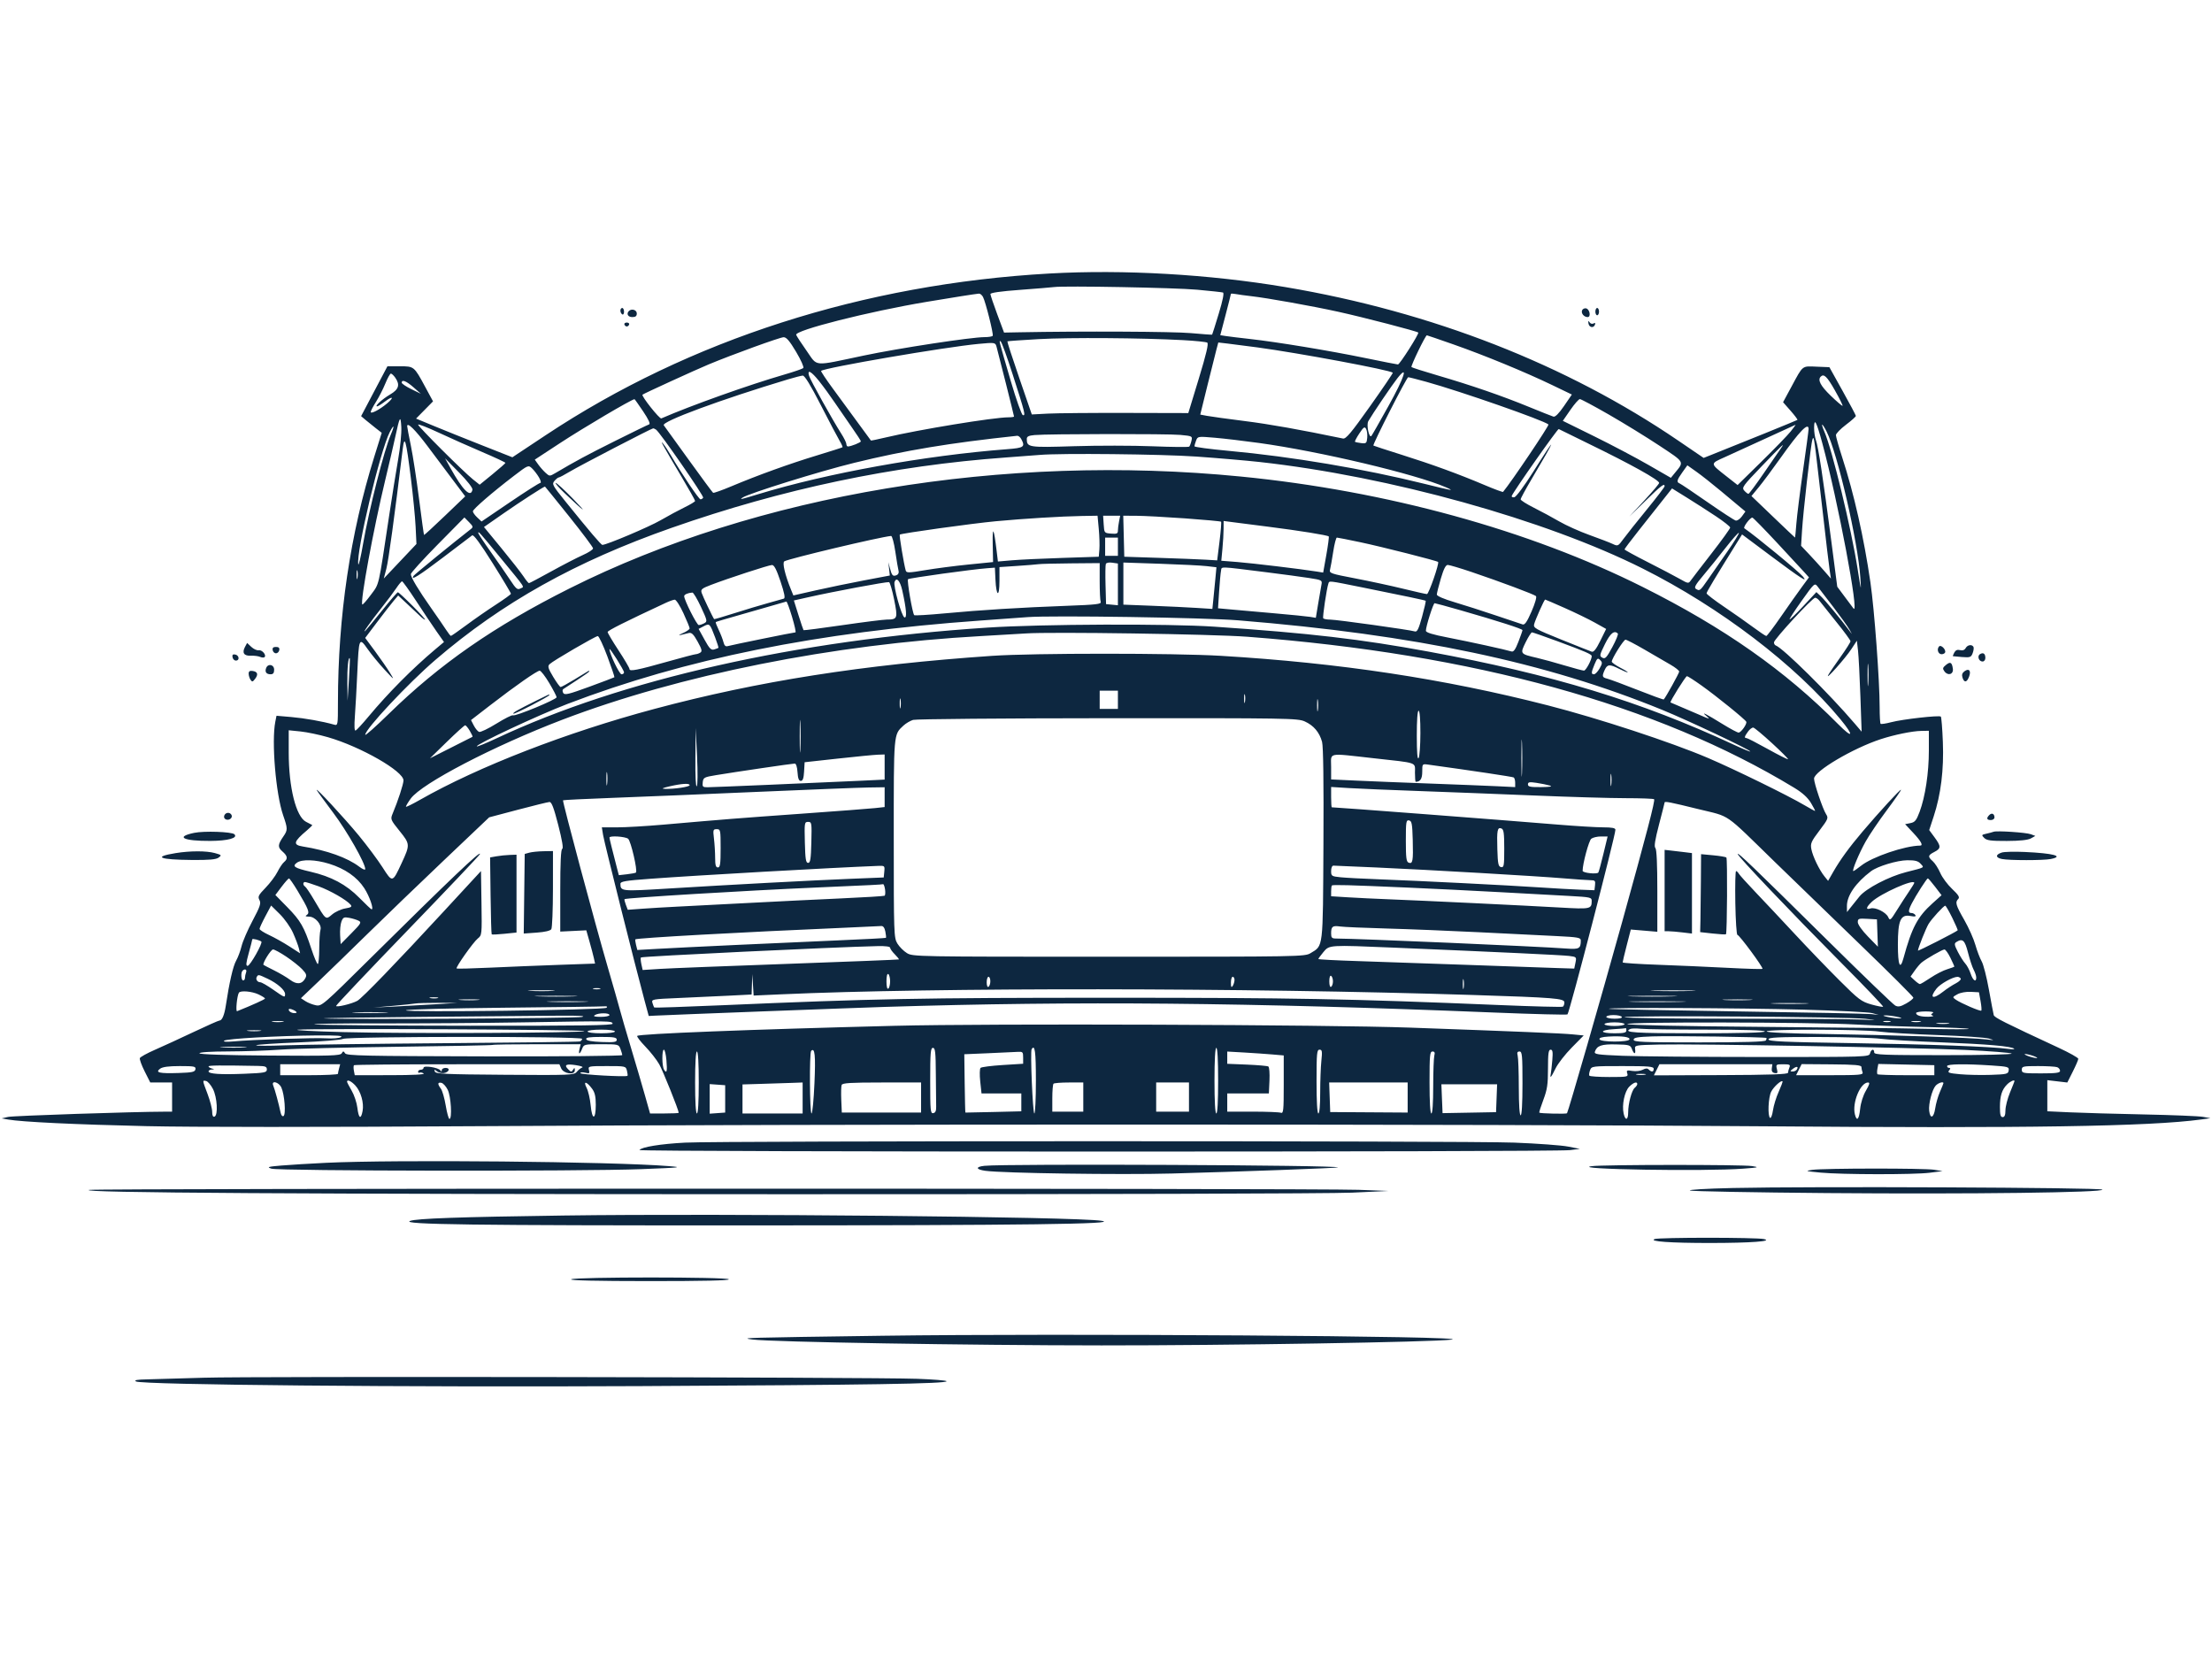 <svg xmlns="http://www.w3.org/2000/svg" xmlns:xlink="http://www.w3.org/1999/xlink" width="1200" zoomAndPan="magnify" viewBox="0 0 900 675" height="900" preserveAspectRatio="xMidYMid meet" version="1.0"><defs><clipPath id="6c8cfe1546"><path d="M 0.664 110 L 899.332 110 L 899.332 564.852 L 0.664 564.852 Z M 0.664 110 " clip-rule="nonzero"/></clipPath></defs><g clip-path="url(#6c8cfe1546)"><path fill="#0d2740" d="M 427.039 111.281 C 351.355 115.539 280.523 138.258 222.129 177 L 208.477 186.055 L 196.156 181.195 C 189.379 178.52 180.559 174.977 176.559 173.324 L 169.281 170.312 L 172.734 166.809 L 176.188 163.301 L 173.031 157.465 C 168.453 148.992 168.5 149.031 162.648 149.031 L 157.633 149.031 L 152.277 159.176 L 146.926 169.32 L 148.734 170.855 C 149.73 171.699 151.617 173.223 152.93 174.242 L 155.316 176.098 L 152.309 185.734 C 142.488 217.242 137.523 250.758 137.5 285.738 C 137.492 295.273 137.492 295.277 135.824 294.805 C 131.18 293.492 123.887 292.199 118.508 291.738 L 112.5 291.223 L 112.02 293.629 C 110.418 301.641 112.215 323.09 115.211 331.738 C 117.07 337.102 117.086 337.742 115.367 340.219 C 112.996 343.648 112.914 344.699 114.895 346.418 C 117.023 348.27 117.199 349.402 115.566 350.758 C 114.922 351.293 113.723 353.086 112.895 354.742 C 112.066 356.402 109.887 359.305 108.055 361.195 C 105.133 364.207 104.828 364.824 105.562 366.199 C 106.277 367.531 105.855 368.801 102.758 374.625 C 100.754 378.398 98.742 383.051 98.285 384.965 C 97.828 386.879 96.828 389.547 96.062 390.898 C 94.82 393.094 93.301 399.738 91.852 409.289 C 91.293 412.992 90.336 415.223 89.312 415.223 C 88.941 415.223 84.195 417.328 78.77 419.898 C 73.344 422.469 66.281 425.719 63.07 427.117 C 59.859 428.516 57.086 430.047 56.902 430.52 C 56.723 430.992 57.602 433.418 58.855 435.906 L 61.141 440.434 L 70.02 440.434 L 70.02 452.297 L 67.238 452.305 C 54.137 452.336 5.324 453.969 3.285 454.438 L 0.691 455.039 L 3.285 455.504 C 8.762 456.484 30.777 457.539 59.637 458.199 C 77.938 458.617 130.5 458.621 194.215 458.215 C 335.273 457.312 604.055 457.332 717.695 458.258 C 824.371 459.125 874.656 458.34 895.648 455.477 L 899.355 454.969 L 896.391 454.422 C 894.758 454.117 883.918 453.672 872.293 453.434 C 860.672 453.191 847.074 452.805 842.078 452.57 L 832.996 452.148 L 832.996 439.488 L 837.059 439.965 L 841.129 440.441 L 843.359 436.012 C 844.59 433.57 845.598 431.227 845.598 430.801 C 845.598 430.375 842.012 428.355 837.629 426.32 C 815.23 415.914 811.469 414.023 811.195 413 C 811.023 412.387 810.141 407.715 809.223 402.617 C 808.312 397.52 806.984 392.348 806.273 391.125 C 805.566 389.902 804.426 386.898 803.727 384.453 C 803.039 382.004 801 377.434 799.199 374.293 C 795.727 368.238 795.41 367.098 796.781 365.723 C 797.434 365.066 796.824 364.094 794.262 361.68 C 792.398 359.93 790.227 357 789.434 355.164 C 788.633 353.328 787.27 351.191 786.395 350.414 C 784.285 348.547 784.375 348.004 787.023 346.637 C 789.797 345.207 789.805 344.344 787.098 340.664 L 784.938 337.734 L 786.762 332.176 C 789.699 323.215 790.938 313.195 790.492 301.898 C 790.285 296.461 789.906 291.809 789.672 291.566 C 789.039 290.938 774.055 292.629 769.43 293.855 C 767.293 294.418 765.371 294.707 765.164 294.496 C 764.949 294.289 764.777 291.23 764.777 287.707 C 764.777 276.98 762.629 247.984 761.02 236.938 C 758.336 218.562 754.391 201.078 749.555 186.141 C 748.141 181.762 746.984 177.668 746.984 177.043 C 746.984 176.418 748.82 174.52 751.062 172.824 C 753.309 171.133 755.125 169.508 755.102 169.215 C 755.086 168.922 752.656 164.344 749.695 159.043 L 744.328 149.402 L 739.102 149.188 C 733.078 148.941 733.676 148.465 728.926 157.27 L 725.48 163.648 L 728.539 167.125 C 730.223 169.035 731.473 170.711 731.32 170.848 C 731.094 171.055 707.656 180.57 696.16 185.125 L 693.16 186.312 L 682.812 179.262 C 637.363 148.289 582.516 126.852 523.023 116.816 C 492.109 111.598 457.164 109.586 427.039 111.281 Z M 487.098 117.875 C 492.398 118.363 497.113 118.875 497.574 119.012 C 498.125 119.172 497.555 122.074 495.871 127.629 C 494.473 132.234 493.262 136.074 493.18 136.156 C 493.094 136.238 489.191 135.957 484.5 135.531 C 477.426 134.887 440.434 134.707 414.812 135.195 L 408.52 135.316 L 405.762 127.902 C 404.246 123.824 402.992 120.113 402.973 119.656 C 402.953 119.113 407.094 118.52 414.988 117.938 C 421.617 117.445 427.871 116.93 428.891 116.793 C 433.117 116.215 478.188 117.055 487.098 117.875 Z M 399.945 120.801 C 401 122.773 404.301 135.93 403.91 136.613 C 403.738 136.918 402.258 137.168 400.621 137.168 C 395.191 137.168 365.699 141.668 351.406 144.676 C 330.391 149.102 332.816 149.297 328.238 142.812 C 326.098 139.777 324.164 136.824 323.945 136.246 C 323.238 134.406 353.52 126.746 377.043 122.812 C 388.258 120.941 396.492 119.641 398.281 119.465 C 398.777 119.414 399.523 120.016 399.945 120.801 Z M 508.973 120.492 C 515.617 121.238 533.816 124.496 544.562 126.863 C 554.809 129.121 576.508 134.758 577.051 135.305 C 577.496 135.746 569.516 148.289 568.793 148.289 C 568.457 148.289 562.449 147.109 555.445 145.664 C 541 142.684 519.598 139.148 508.602 137.926 C 504.523 137.473 500.129 136.938 498.84 136.742 L 496.496 136.383 L 498.656 128.152 C 499.844 123.621 500.816 119.766 500.816 119.586 C 500.816 119.402 501.734 119.434 502.855 119.648 C 503.977 119.859 506.73 120.242 508.973 120.492 Z M 252.422 126.375 C 252.422 126.961 252.754 127.648 253.164 127.902 C 253.57 128.152 253.902 127.672 253.902 126.832 C 253.902 125.992 253.57 125.305 253.164 125.305 C 252.754 125.305 252.422 125.785 252.422 126.375 Z M 643.699 126.293 C 643.234 127.512 644.488 129.012 645.973 129.012 C 647.418 129.012 646.809 125.746 645.312 125.461 C 644.648 125.336 643.926 125.711 643.699 126.293 Z M 649.109 126.789 C 649.109 127.605 649.445 128.27 649.852 128.27 C 650.262 128.27 650.594 127.605 650.594 126.789 C 650.594 125.973 650.262 125.305 649.852 125.305 C 649.445 125.305 649.109 125.973 649.109 126.789 Z M 255.883 126.543 C 254.758 127.668 255.496 129.012 257.242 129.012 C 258.602 129.012 259.094 128.617 259.094 127.531 C 259.094 126.082 256.988 125.434 255.883 126.543 Z M 646.301 131.609 C 646.566 133.297 648.441 133.617 648.961 132.062 C 649.184 131.391 648.984 131.23 648.383 131.602 C 647.859 131.922 647.16 131.727 646.762 131.148 C 646.234 130.371 646.121 130.484 646.301 131.609 Z M 254.047 132.035 C 254.191 132.473 254.629 132.832 255.016 132.832 C 255.402 132.832 255.84 132.473 255.984 132.035 C 256.133 131.598 255.695 131.238 255.016 131.238 C 254.336 131.238 253.902 131.598 254.047 132.035 Z M 591.418 140.152 C 604.082 144.598 620.52 151.367 631.539 156.672 L 639.547 160.527 L 636.359 165.188 C 634.293 168.203 632.777 169.73 632.059 169.52 C 631.445 169.34 626.941 167.547 622.047 165.539 C 611.207 161.086 598.762 156.797 585.031 152.781 C 579.352 151.121 574.52 149.578 574.293 149.352 C 573.906 148.965 579.977 136.426 580.547 136.426 C 580.691 136.426 585.582 138.105 591.418 140.152 Z M 323.918 143.164 C 325.879 146.457 327.195 149.422 326.84 149.754 C 326.488 150.078 323.027 151.266 319.152 152.391 C 304.699 156.582 281.086 164.996 269.078 170.238 C 268.348 170.555 260.844 161.094 261.418 160.578 C 261.926 160.129 283.07 150.457 288.336 148.266 C 298.121 144.199 317.293 137.242 318.828 137.207 C 319.965 137.18 321.262 138.699 323.918 143.164 Z M 481.305 138.387 C 486.273 138.656 490.723 139.113 491.195 139.406 C 491.809 139.785 490.828 143.969 487.773 154.004 L 483.488 168.066 L 458.23 168.004 C 444.336 167.969 430.012 168.094 426.391 168.285 L 419.812 168.629 L 414.734 153.867 C 411.941 145.746 409.754 139.008 409.867 138.891 C 409.984 138.773 415.73 138.363 422.637 137.977 C 435.246 137.273 464.441 137.477 481.305 138.387 Z M 412.039 152.371 C 417.051 167.973 417.383 169.293 416.16 168.887 C 415.648 168.719 413.473 162.594 411.328 155.281 C 406.285 138.09 406.293 138.121 407.223 139.023 C 407.641 139.43 409.809 145.438 412.039 152.371 Z M 405.457 141.062 C 406.305 144.102 412.578 169.125 412.578 169.461 C 412.578 169.645 411.578 169.793 410.348 169.793 C 404.328 169.793 373.766 174.805 360.348 177.992 C 357.105 178.762 354.406 179.32 354.348 179.227 C 354.191 178.992 344.801 166.18 338.852 158.086 C 336.07 154.301 333.926 151.07 334.086 150.91 C 335.367 149.625 384.512 141.195 398.121 139.922 C 404.797 139.297 404.973 139.324 405.457 141.062 Z M 511.566 141.344 C 528.582 143.645 565.586 150.559 566.691 151.641 C 566.832 151.781 562.66 157.93 557.422 165.312 C 549.699 176.195 547.617 178.672 546.418 178.422 C 528.887 174.781 516.605 172.598 506.375 171.305 C 499.445 170.43 492.551 169.48 491.062 169.195 L 488.352 168.684 L 491.273 156.816 C 492.883 150.293 494.535 143.695 494.945 142.152 L 495.695 139.352 L 499.551 139.797 C 501.676 140.039 507.082 140.734 511.566 141.344 Z M 333.34 155.148 C 335.047 157.289 337.898 161.211 339.684 163.863 C 341.469 166.512 344.57 171.016 346.578 173.871 C 348.586 176.727 350.246 179.281 350.262 179.547 C 350.297 180.023 346.219 181.656 344.996 181.656 C 344.648 181.656 344.363 181.215 344.363 180.672 C 344.363 180.133 343.422 178.211 342.27 176.41 C 338.754 170.91 329.727 154.699 329.195 152.926 C 328.348 150.113 330.059 151.031 333.34 155.148 Z M 564.918 165.211 C 561.363 171.605 558.246 177.078 557.984 177.367 C 557.039 178.438 555.867 172.852 556.727 171.355 C 558.422 168.395 566.352 156.695 568.566 153.887 C 573.211 147.996 571.453 153.461 564.918 165.211 Z M 160.809 153.648 C 162.84 156.547 162.27 158.43 158.734 160.5 C 155.527 162.379 152.285 165.344 153.434 165.344 C 153.766 165.344 155.172 164.477 156.562 163.418 C 159.809 160.941 160.547 161.566 157.453 164.168 C 154.473 166.676 150.84 168.57 150.84 167.613 C 150.84 167.211 151.805 165.355 152.988 163.492 C 154.168 161.629 155.875 158.281 156.781 156.051 C 157.688 153.82 158.703 152 159.039 152 C 159.375 152 160.172 152.738 160.809 153.648 Z M 333.945 164.789 C 337.34 171.418 340.777 177.941 341.586 179.289 C 342.391 180.633 342.93 181.848 342.781 181.98 C 342.633 182.117 337.953 183.609 332.383 185.301 C 321.242 188.684 308.488 193.285 297.652 197.832 C 293.777 199.461 290.402 200.664 290.148 200.508 C 289.898 200.355 285.418 194.297 280.195 187.051 C 274.973 179.801 270.418 173.496 270.074 173.039 C 268.961 171.559 293.324 162.551 320.637 154.344 C 323.289 153.547 325.977 152.863 326.613 152.82 C 327.387 152.766 329.801 156.707 333.945 164.789 Z M 746.547 158.785 C 748.43 162.109 749.844 164.957 749.695 165.109 C 749.543 165.258 747.367 163.41 744.863 160.996 C 740.73 157.012 739.457 154.582 740.809 153.234 C 742.09 151.953 743.379 153.199 746.547 158.785 Z M 580.379 155.367 C 594.301 159.219 628.203 171.062 630.023 172.707 C 630.426 173.07 614.934 196.07 611.559 200.129 C 611.418 200.297 608.047 199.055 604.07 197.363 C 593.531 192.891 582.758 188.961 570.145 184.988 C 564.027 183.062 558.922 181.398 558.797 181.285 C 558.379 180.91 572.344 153.48 572.957 153.48 C 573.289 153.48 576.629 154.332 580.379 155.367 Z M 168.262 157.602 L 171.23 160.215 L 167.336 158.32 C 165.195 157.277 163.445 156.094 163.445 155.695 C 163.445 154.273 165.336 155.02 168.262 157.602 Z M 261.68 167.383 C 263.875 170.66 264.715 172.484 264.105 172.672 C 263.59 172.832 257.332 175.879 250.195 179.445 C 238.637 185.219 234.406 187.496 225.969 192.469 C 223.66 193.828 223.586 193.828 221.996 192.391 C 221.105 191.586 219.75 190.047 218.984 188.969 L 217.59 187.012 L 227.773 180.34 C 237.512 173.965 256.641 162.672 258.152 162.41 C 258.246 162.395 259.832 164.633 261.68 167.383 Z M 654.559 168.656 C 660.57 172.105 669.82 177.793 675.105 181.289 C 685.562 188.203 685.293 187.742 681.559 192.297 L 679.828 194.41 L 670.586 189.094 C 665.504 186.168 655.613 180.953 648.609 177.504 L 635.871 171.23 L 638.926 166.805 C 640.605 164.371 642.352 162.379 642.805 162.379 C 643.258 162.379 648.547 165.203 654.559 168.656 Z M 162.016 186.789 C 161.188 191.512 159.5 202.047 158.273 210.203 C 153.848 239.59 154.379 237.297 150.895 242.016 C 149.16 244.363 147.594 246.133 147.41 245.949 C 146.461 245 151.949 215.207 156.727 195.375 C 158.301 188.852 160.16 180.844 160.863 177.578 C 162.633 169.352 163.012 168.766 163.285 173.812 C 163.418 176.227 162.848 182.066 162.016 186.789 Z M 741.438 180.281 C 747.793 203.758 756.652 250.664 754.145 247.586 C 754.012 247.418 752.461 245.352 750.711 242.996 L 747.523 238.715 L 745.086 220.012 C 741.824 194.945 739.789 181.594 738.859 179.141 C 738.434 178.023 738.098 175.715 738.109 174.008 C 738.141 169.777 739.062 171.512 741.438 180.281 Z M 196.246 183.934 C 201.441 186.148 205.668 188.129 205.645 188.332 C 205.621 188.535 203.25 190.617 200.379 192.961 L 195.156 197.219 L 192.461 195.066 C 188.562 191.957 170.117 173.559 170.117 172.777 C 170.117 172.418 173.871 173.871 178.457 176.012 C 183.047 178.152 191.051 181.719 196.246 183.934 Z M 173.902 181.457 C 176.887 185.441 181.57 191.684 184.305 195.328 L 189.281 201.953 L 180.996 209.891 C 176.441 214.258 172.633 217.758 172.531 217.668 C 172.43 217.578 171.523 211.023 170.516 203.102 C 169.508 195.184 168.004 185.41 167.176 181.391 C 166.348 177.371 165.668 173.77 165.668 173.395 C 165.668 171.629 168.938 174.832 173.902 181.457 Z M 728.582 175.539 C 727.363 177.07 722.004 182.602 716.672 187.836 L 706.977 197.352 L 702.512 193.844 C 695.645 188.449 695.668 188.727 701.871 185.953 C 704.867 184.613 712.488 181.133 718.809 178.211 C 725.129 175.293 730.414 172.875 730.551 172.832 C 730.688 172.793 729.801 174.012 728.582 175.539 Z M 743.172 175.539 C 747.605 184.305 755.941 220.355 756.926 235.043 C 757.312 240.898 757.238 240.66 755.844 231.707 C 753.242 215.004 745.477 182.938 742.246 175.539 C 741.582 174.012 741.199 172.762 741.398 172.762 C 741.602 172.762 742.402 174.012 743.172 175.539 Z M 159.031 176.754 C 156.266 183.203 150.141 207.328 147.73 221.258 C 146.809 226.598 145.93 230.344 145.777 229.582 C 144.828 224.758 154.691 183.336 158.578 175.816 C 160.344 172.398 160.637 173.004 159.031 176.754 Z M 556.285 178.152 C 556.078 180.336 555.859 180.523 553.832 180.289 C 552.609 180.148 551.477 179.902 551.312 179.746 C 551.152 179.59 551.941 178.066 553.07 176.363 C 554.816 173.723 555.227 173.449 555.82 174.512 C 556.203 175.195 556.414 176.836 556.285 178.152 Z M 735.863 174.574 C 735.863 175.168 734.848 182.75 733.602 191.43 C 732.359 200.109 731.141 209.805 730.898 212.973 C 730.652 216.141 730.406 218.73 730.352 218.73 C 730.293 218.73 726.281 214.926 721.434 210.277 L 712.617 201.824 L 715.586 198.227 C 717.219 196.25 721.156 190.965 724.34 186.477 C 732.262 175.316 735.863 171.594 735.863 174.574 Z M 266.934 174.809 C 268.527 175.906 286.5 201.863 286.105 202.504 C 285.883 202.863 285.387 203.16 285.008 203.16 C 284.352 203.16 277.254 192.625 273.016 185.367 C 271.945 183.531 270.516 181.359 269.84 180.547 C 268.344 178.75 269.414 180.672 277.176 193.777 C 280.281 199.016 282.82 203.535 282.82 203.82 C 282.82 204.102 280.902 205.266 278.559 206.406 C 276.215 207.543 271.793 209.926 268.734 211.699 C 264.098 214.387 246.812 221.699 245.09 221.699 C 244.566 221.699 239.973 216.301 230.078 204.051 C 224.746 197.457 224.484 196.965 225.605 195.656 C 226.262 194.891 227.043 194.262 227.344 194.262 C 227.641 194.262 229.652 193.199 231.812 191.902 C 235.82 189.488 265.098 174.293 265.77 174.277 C 265.973 174.27 266.496 174.512 266.934 174.809 Z M 646.145 180.426 C 663.578 188.898 675.062 195.281 675.062 196.5 C 675.062 196.848 672.328 200.074 668.992 203.668 L 662.922 210.203 L 669.562 203.715 C 675.902 197.523 677.285 196.469 677.285 197.844 C 677.285 198.18 674.031 202.434 670.059 207.297 C 666.082 212.16 661.809 217.531 660.566 219.23 C 658.352 222.266 658.262 222.305 656.117 221.297 C 654.914 220.73 650.676 219.102 646.699 217.676 C 642.719 216.254 637.215 213.777 634.465 212.18 C 631.711 210.578 627.043 208.059 624.086 206.578 C 621.129 205.098 618.711 203.562 618.711 203.168 C 618.711 202.777 620.645 199.191 623.008 195.207 C 633.445 177.609 633.855 176.047 623.883 191.863 C 620.234 197.652 616.895 202.16 616.148 202.305 C 615.426 202.445 614.953 202.203 615.102 201.762 C 615.668 200.102 633.785 174.309 634.211 174.566 C 634.453 174.715 639.824 177.352 646.145 180.426 Z M 480.227 176.949 C 485.148 177.414 485.211 177.449 484.766 179.355 C 484.516 180.418 484.105 181.484 483.852 181.723 C 483.598 181.961 476.883 181.895 468.934 181.578 C 460.98 181.258 446.633 181.246 437.047 181.547 C 418.504 182.133 417.77 182.023 417.77 178.594 C 417.77 177.605 418.52 177.227 420.922 177.012 C 426.473 176.512 475.051 176.461 480.227 176.949 Z M 415.52 178.645 C 417.219 181.816 416.629 182.238 409.801 182.762 C 376.441 185.316 336.684 192.492 308.773 200.992 C 301.227 203.293 300.809 203.387 302.102 202.473 C 304.504 200.781 333.43 191.773 347.582 188.309 C 368.422 183.211 386.234 180.254 413.852 177.305 C 414.348 177.25 415.098 177.855 415.52 178.645 Z M 512.309 180.238 C 537.191 183.691 575.996 192.895 588.309 198.266 C 592.012 199.879 591.246 199.754 579.715 196.891 C 554.926 190.738 525.684 185.805 499.891 183.434 C 492.242 182.73 485.984 181.895 485.984 181.582 C 485.984 181.27 486.285 180.223 486.652 179.258 C 487.312 177.527 487.398 177.512 494.254 178.102 C 498.066 178.426 506.191 179.391 512.309 180.238 Z M 738.828 184.32 C 739.23 187.547 740.543 198.859 741.75 209.465 C 742.949 220.066 744.164 230.242 744.449 232.078 L 744.953 235.414 L 742.074 232.113 C 740.492 230.293 737.762 227.293 736.008 225.438 L 732.812 222.066 L 733.203 215.785 C 733.414 212.328 734.293 203.488 735.148 196.137 C 737.641 174.777 737.641 174.773 738.828 184.32 Z M 167.18 194.633 C 168.047 201.566 168.91 210.41 169.102 214.281 L 169.441 221.328 L 156.16 235.375 L 157.219 231.316 C 158.086 227.973 160.441 210.715 163.844 182.77 C 164.586 176.648 165.203 178.832 167.18 194.633 Z M 724.645 182.348 C 724.086 183.133 720.984 187.637 717.75 192.355 C 714.52 197.074 711.652 200.938 711.379 200.938 C 711.105 200.938 710.348 200.348 709.695 199.625 C 708.586 198.398 709.055 197.746 716.809 189.676 C 725.172 180.977 726.512 179.723 724.645 182.348 Z M 486.727 185.762 C 495.496 186.379 507.09 187.375 512.492 187.973 C 565.383 193.816 628.738 211.438 668.367 231.324 C 699.859 247.129 730.613 270.574 748.852 292.688 C 754.516 299.559 753.93 300.734 747.879 294.625 C 726.277 272.809 701.457 255.387 668.391 238.828 C 622.102 215.648 564.25 199.746 504.93 193.898 C 408.371 184.379 308.035 201.105 231.66 239.449 C 200.93 254.879 178.961 270.137 158.07 290.562 C 152.871 295.645 148.613 299.418 148.613 298.949 C 148.613 296.641 166.035 278.055 177.16 268.488 C 204.246 245.207 234.203 228.457 273.273 214.754 C 318.449 198.91 363.406 189.445 409.242 186.137 C 415.359 185.695 421.535 185.227 422.961 185.098 C 431.281 184.34 472.723 184.773 486.727 185.762 Z M 192.227 199.234 C 191.551 202.703 188.281 199.473 183.23 190.352 L 181.086 186.477 L 186.773 192.25 C 190.109 195.637 192.363 198.523 192.227 199.234 Z M 219.281 194.219 C 220.02 195.469 220.27 196.488 219.836 196.488 C 219.402 196.488 213.848 200.02 207.488 204.336 L 195.926 212.184 L 194.145 210.508 C 193.164 209.586 192.383 208.477 192.406 208.035 C 192.461 207.121 200.176 200.445 208.934 193.738 C 214.879 189.188 214.965 189.152 216.445 190.543 C 217.27 191.316 218.547 192.969 219.281 194.219 Z M 700.195 199.801 C 703.621 202.668 707.262 205.711 708.289 206.562 L 710.16 208.113 L 708.738 210.09 C 707.957 211.176 706.816 211.941 706.203 211.789 C 705.594 211.637 700.422 208.266 694.711 204.293 C 689.004 200.32 683.914 196.902 683.402 196.699 C 682.047 196.156 682.246 195.352 684.504 192.176 L 686.535 189.328 L 690.254 191.957 C 692.297 193.406 696.77 196.934 700.195 199.801 Z M 229.805 200.723 C 238.023 208.508 239.496 209.492 233.16 202.965 C 229.703 199.402 226.531 196.492 226.113 196.496 C 225.699 196.5 227.359 198.402 229.805 200.723 Z M 231.562 210.113 C 236.918 216.793 241.301 222.648 241.301 223.129 C 241.301 223.609 239.422 224.832 237.129 225.848 C 234.836 226.863 229.062 229.848 224.297 232.48 C 219.535 235.113 215.449 237.27 215.219 237.27 C 214.992 237.27 213.973 236.016 212.961 234.48 C 211.945 232.949 207.918 227.809 204.012 223.059 L 196.91 214.426 L 205.176 208.676 C 211.73 204.117 221.219 197.984 221.738 197.973 C 221.789 197.973 226.211 203.434 231.562 210.113 Z M 698.219 210.098 C 701.371 212.195 703.953 214.246 703.957 214.652 C 703.965 215.062 700.598 219.734 696.48 225.035 C 692.359 230.336 688.535 235.32 687.977 236.105 C 686.992 237.508 686.883 237.492 683.426 235.527 C 681.477 234.418 675.629 231.352 670.43 228.711 C 665.227 226.07 660.973 223.738 660.973 223.527 C 660.973 223.316 663.543 219.898 666.684 215.934 C 669.824 211.969 674.172 206.473 676.348 203.723 L 680.305 198.727 L 686.395 202.504 C 689.746 204.582 695.066 208 698.219 210.098 Z M 447.059 215.211 C 447.332 218.168 447.445 221.922 447.309 223.551 L 447.059 226.516 L 432.23 227 C 424.074 227.262 414.84 227.699 411.711 227.973 L 406.023 228.461 L 405.504 224.152 C 404.371 214.738 403.758 213.641 403.906 221.297 L 404.055 228.684 L 394.059 229.688 C 388.562 230.238 380.641 231.27 376.453 231.973 C 369.625 233.121 368.801 233.137 368.508 232.109 C 367.75 229.449 365.812 217.797 366.086 217.523 C 366.602 217.008 395.512 212.98 405.164 212.078 C 416.773 210.996 431.75 210.082 440.137 209.941 L 446.562 209.832 Z M 455.309 212.152 C 455.051 213.426 454.844 215.113 454.844 215.902 C 454.844 217.109 454.398 217.301 452.062 217.109 C 449.309 216.879 449.281 216.844 449.059 213.355 L 448.832 209.832 L 455.77 209.832 Z M 482.156 210.91 C 490.039 211.477 496.641 212.086 496.82 212.266 C 497.004 212.445 496.719 216.062 496.191 220.297 L 495.234 228 L 490.426 227.715 C 487.781 227.555 479.277 227.223 471.527 226.973 L 457.438 226.516 L 457.23 218.176 L 457.02 209.832 L 462.418 209.859 C 465.391 209.875 474.27 210.348 482.156 210.91 Z M 191.59 215.25 C 184.707 220.594 168.605 233.75 168.258 234.312 C 166.93 236.461 170.555 234.195 180.344 226.758 C 186.344 222.203 191.633 218.188 192.098 217.836 C 192.68 217.398 195.324 220.98 200.441 229.133 C 204.562 235.699 207.91 241.301 207.883 241.582 C 207.859 241.859 205.105 243.855 201.766 246.012 C 198.43 248.168 193.027 251.914 189.766 254.34 C 186.504 256.758 183.668 258.734 183.465 258.727 C 183.262 258.715 182.402 257.637 181.559 256.332 C 180.715 255.023 178.004 251.078 175.531 247.566 C 170.203 239.992 167.152 234.902 167.152 233.598 C 167.152 233.074 172.059 227.676 178.055 221.594 L 188.957 210.539 L 190.844 212.453 C 192.504 214.133 192.594 214.473 191.59 215.25 Z M 722.965 220.77 C 728.188 226.379 733.262 231.855 734.238 232.938 L 736.012 234.91 L 733.098 238.871 C 731.492 241.047 727.703 246.414 724.68 250.793 C 721.656 255.176 718.945 258.762 718.656 258.766 C 718.371 258.77 716.004 257.188 713.395 255.25 C 710.785 253.312 705.441 249.559 701.52 246.906 C 697.598 244.258 694.375 241.785 694.363 241.414 C 694.344 240.855 697.664 235.328 707.59 219.387 L 708.801 217.445 L 721.035 226.586 C 732.664 235.277 735.805 237.281 733.562 234.582 C 731.828 232.492 714.336 218.086 709.73 214.953 C 709.102 214.523 712.016 210.617 712.984 210.59 C 713.246 210.582 717.738 215.164 722.965 220.77 Z M 516.016 214.305 C 528.613 215.902 540.121 217.75 540.629 218.258 C 540.797 218.426 540.355 221.805 539.648 225.766 L 538.363 232.965 L 535.695 232.539 C 529.441 231.539 509.57 229.152 503.5 228.672 L 496.914 228.152 L 497.375 223.258 C 497.633 220.562 497.84 216.922 497.844 215.164 L 497.852 211.969 L 501 212.383 C 502.734 212.609 509.492 213.473 516.016 214.305 Z M 203.18 226.422 C 214.43 240.148 213.383 238.562 211.754 239.434 C 210.527 240.09 209.961 239.617 207.555 235.949 C 206.023 233.617 202.48 228.5 199.68 224.574 C 196.879 220.652 194.586 217.16 194.586 216.816 C 194.586 216.004 195.281 216.781 203.18 226.422 Z M 702.805 224.438 C 700.027 228.438 696.422 233.625 694.793 235.973 C 691.648 240.5 691.562 240.566 689.984 239.566 C 689.195 239.066 689.867 237.859 692.961 234.203 C 695.156 231.605 699.242 226.547 702.039 222.961 C 704.836 219.371 707.289 216.602 707.488 216.805 C 707.691 217.004 705.582 220.441 702.805 224.438 Z M 364.285 224.477 C 364.809 228.047 365.402 231.551 365.602 232.266 C 365.82 233.035 365.48 233.758 364.773 234.027 C 363.258 234.609 362.879 234.207 362.086 231.188 L 361.445 228.742 L 361.742 231.449 L 362.043 234.16 L 351.535 236.148 C 345.758 237.242 336.926 239.066 331.914 240.199 L 322.801 242.266 L 321.855 239.953 C 319.422 233.984 318.223 228.945 319.109 228.398 C 320.879 227.305 357.82 218.52 362.559 218.062 C 362.984 218.023 363.762 220.91 364.285 224.477 Z M 454.844 222.438 L 454.844 226.145 L 449.652 226.145 L 449.652 218.73 L 454.844 218.73 Z M 553.531 220.629 C 562.254 222.473 584.625 228.145 585.121 228.641 C 585.672 229.191 581.328 241.719 580.586 241.715 C 580.145 241.715 575.777 240.734 570.887 239.535 C 565.992 238.336 557.211 236.445 551.367 235.328 C 541.422 233.43 540.777 233.207 541.156 231.766 C 541.383 230.918 541.965 227.637 542.449 224.477 C 542.938 221.316 543.605 218.73 543.938 218.73 C 544.27 218.73 548.586 219.586 553.531 220.629 Z M 454.844 237.77 L 454.844 246.262 L 452.434 246.027 L 450.023 245.797 L 449.812 238.059 C 449.695 233.805 449.746 229.938 449.93 229.465 C 450.121 228.965 451.207 228.746 452.551 228.945 L 454.844 229.281 Z M 447.43 236.465 C 447.43 240.512 447.613 244.305 447.84 244.895 C 448.188 245.793 446.031 246.047 434.309 246.477 C 415.375 247.172 399.016 248.184 384.504 249.551 C 377.832 250.18 372.191 250.512 371.973 250.293 C 371.258 249.578 368.949 236.168 369.453 235.664 C 369.926 235.191 395.691 231.621 401.828 231.18 L 404.793 230.965 L 405.02 235.785 C 405.348 242.805 406.648 243.273 406.648 236.375 L 406.648 230.734 L 413.879 230.254 C 417.852 229.992 421.773 229.672 422.59 229.547 C 423.406 229.418 429.328 229.27 435.75 229.215 L 447.43 229.113 Z M 491 230.344 L 494.934 230.805 L 494.512 235.336 C 494.277 237.824 493.906 241.637 493.684 243.809 L 493.281 247.75 L 486.852 247.34 C 483.316 247.109 475.172 246.719 468.746 246.469 L 457.07 246.012 L 457.07 228.879 L 472.066 229.379 C 480.316 229.656 488.836 230.09 491 230.344 Z M 317.566 236.566 C 319.156 241.312 319.555 243.363 318.93 243.566 C 318.441 243.727 315.539 244.543 312.48 245.383 C 309.422 246.219 303.273 248.07 298.812 249.492 C 294.355 250.914 290.641 251.996 290.559 251.902 C 290.062 251.316 285.895 242.551 285.484 241.227 C 285.047 239.812 285.496 239.426 289.281 237.977 C 296.34 235.277 312.758 229.918 314.082 229.887 C 314.984 229.863 315.922 231.664 317.566 236.566 Z M 598.727 232.723 C 610.34 236.645 624.129 241.805 624.941 242.531 C 625.328 242.879 624.574 245.512 623.148 248.781 C 621.305 253.016 620.395 254.336 619.512 254.059 C 618.867 253.855 614 252.223 608.699 250.434 C 603.398 248.641 595.809 246.211 591.832 245.027 C 587.477 243.734 584.602 242.496 584.602 241.914 C 584.602 241.379 585.336 238.449 586.234 235.398 C 587.383 231.496 588.215 229.855 589.051 229.855 C 589.699 229.855 594.055 231.145 598.727 232.723 Z M 515.273 232.832 C 521.801 233.648 529.59 234.695 532.586 235.164 C 537.891 235.992 538.02 236.062 537.656 237.938 C 537.449 238.996 536.852 242.453 536.328 245.617 L 535.375 251.371 L 533.109 250.992 C 531.863 250.785 525.172 250.121 518.238 249.512 C 511.309 248.906 503.375 248.203 500.609 247.953 L 495.582 247.496 L 496.02 240.715 C 496.262 236.984 496.609 233.188 496.793 232.277 C 497.172 230.402 495.363 230.352 515.273 232.832 Z M 145.43 235.219 C 145.254 236.145 145.102 235.562 145.094 233.934 C 145.086 232.301 145.23 231.547 145.418 232.254 C 145.602 232.965 145.609 234.297 145.43 235.219 Z M 367.109 240.23 C 368.793 247.824 369.098 251.566 367.992 251.199 C 366.832 250.812 363.363 238.324 363.977 236.73 C 364.766 234.668 366.238 236.312 367.109 240.23 Z M 169.305 244.496 C 172.168 248.883 175.891 254.438 177.574 256.84 L 180.645 261.215 L 177.047 264.238 C 167.812 272.012 157.969 281.922 150.039 291.426 C 147.504 294.469 145.09 297.086 144.68 297.242 C 144.191 297.43 144.094 295.375 144.398 291.312 C 144.652 287.891 145.09 280.09 145.363 273.973 C 146.02 259.387 146.117 259.16 149.598 264.105 C 151.121 266.27 154.223 270.043 156.492 272.488 C 160.535 276.852 160.578 276.871 158.598 273.652 C 157.488 271.844 154.781 267.934 152.586 264.961 L 148.586 259.555 L 153.367 253.215 C 156 249.727 159.02 245.844 160.078 244.582 L 162.008 242.289 L 166.25 246.258 C 168.582 248.441 170.93 250.648 171.469 251.16 C 172.008 251.676 172.664 252.098 172.934 252.098 C 173.199 252.098 170.93 249.594 167.895 246.535 C 164.855 243.477 162.152 240.977 161.887 240.977 C 161.621 240.977 158.797 244.23 155.617 248.207 C 152.434 252.184 149.34 255.934 148.734 256.547 C 146.93 258.387 150.844 252.828 155.266 247.277 C 157.543 244.422 160.227 240.84 161.238 239.312 C 162.246 237.785 163.305 236.535 163.586 236.531 C 163.871 236.531 166.441 240.113 169.305 244.496 Z M 363.793 243.914 C 365.355 251.656 365.203 252.066 360.785 252.086 C 359.418 252.094 351.289 253.117 342.723 254.363 C 334.152 255.609 327.051 256.527 326.938 256.402 C 326.82 256.277 325.891 253.508 324.867 250.246 L 323.004 244.312 L 328.68 243.035 C 339.113 240.68 360.609 236.664 361.719 236.855 C 362.086 236.922 363.02 240.098 363.793 243.914 Z M 554.594 239.059 C 571.055 242.367 579.715 244.195 580.062 244.434 C 580.215 244.539 579.555 247.469 578.594 250.953 C 577.211 255.965 576.602 257.203 575.668 256.906 C 573.625 256.258 543.812 252.098 541.207 252.098 C 539.84 252.098 538.566 251.848 538.379 251.543 C 538.059 251.02 539.789 239.457 540.484 237.453 C 540.91 236.238 540.156 236.156 554.594 239.059 Z M 745.969 247.035 C 748.875 250.84 751.816 254.953 752.508 256.176 C 753.762 258.383 753.762 258.387 752.418 256.566 C 749.266 252.289 742.551 244.184 740.863 242.613 L 739.035 240.91 L 733.719 246.605 C 730.793 249.738 728.281 252.172 728.137 252.012 C 727.988 251.855 730.215 248.43 733.086 244.398 C 738.152 237.277 738.336 237.113 739.492 238.594 C 740.148 239.43 743.062 243.23 745.969 247.035 Z M 285.195 246.934 C 287.805 252.531 287.871 252.863 286.543 253.574 C 285.773 253.984 284.766 254.324 284.305 254.324 C 283.512 254.324 278.371 244.133 278.371 242.562 C 278.371 241.887 279.879 241.227 281.711 241.094 C 282.117 241.066 283.688 243.695 285.195 246.934 Z M 740.406 244.586 C 740.969 245.348 744.012 249.164 747.168 253.07 C 750.336 256.977 752.914 260.504 752.914 260.91 C 752.914 261.316 751.055 264.242 748.777 267.418 C 746.5 270.59 744.277 273.863 743.84 274.691 C 742.543 277.129 750.855 267.785 753.285 264.074 L 755.512 260.68 L 755.977 264.73 C 756.23 266.957 756.668 275.289 756.941 283.238 L 757.445 297.699 L 754.629 294.391 C 744.285 282.27 725.465 263.66 722.473 262.602 C 722.09 262.465 721.773 261.91 721.773 261.367 C 721.773 260.125 737.406 243.199 738.551 243.199 C 739.012 243.199 739.848 243.824 740.406 244.586 Z M 278.051 249.453 C 279.449 252.484 280.598 255.285 280.598 255.68 C 280.598 256.07 279.348 256.938 277.816 257.609 C 276.289 258.281 275.871 258.625 276.891 258.371 C 277.91 258.117 279.41 257.754 280.227 257.559 C 281.395 257.281 282.16 258.02 283.84 261.039 C 285.562 264.145 285.773 264.996 284.953 265.52 C 284.391 265.875 283.562 266.168 283.109 266.176 C 282.656 266.18 277.652 267.492 271.988 269.09 C 259.316 272.664 256.129 273.293 256.129 272.223 C 256.129 271.781 254.125 268.367 251.68 264.645 C 249.234 260.918 247.23 257.547 247.23 257.152 C 247.23 256.559 254.234 253.043 270.957 245.246 C 272.387 244.582 273.992 244.016 274.527 243.988 C 275.062 243.965 276.648 246.422 278.051 249.453 Z M 636.594 247.352 C 640.828 249.227 646.363 251.914 648.895 253.328 L 653.5 255.898 L 651.125 260.711 C 649.449 264.113 648.426 265.414 647.633 265.152 C 647.02 264.949 641.402 262.719 635.152 260.195 C 624.738 255.992 623.824 255.473 624.195 253.984 C 624.648 252.188 628.328 243.941 628.68 243.941 C 628.801 243.941 632.363 245.477 636.594 247.352 Z M 322.262 250.984 C 323.301 254.453 323.922 257.289 323.645 257.289 C 322.906 257.289 297.5 262.453 296.07 262.891 C 295.219 263.152 294.707 262.664 294.352 261.254 C 294.074 260.148 293.203 257.91 292.418 256.281 C 291.633 254.656 291.09 253.223 291.211 253.102 C 291.336 252.977 295.754 251.664 301.031 250.184 C 306.309 248.703 312.629 246.887 315.074 246.156 C 317.523 245.422 319.715 244.789 319.949 244.754 C 320.18 244.715 321.219 247.52 322.262 250.984 Z M 594.242 248.297 C 609.559 252.695 619.453 255.871 619.453 256.391 C 619.453 256.648 618.703 258.789 617.789 261.145 C 616.547 264.344 615.828 265.336 614.945 265.055 C 612.68 264.336 597.984 261.117 589.105 259.395 C 582.797 258.172 580.16 257.355 580.156 256.629 C 580.152 254.887 583.148 245.426 583.707 245.426 C 583.996 245.426 588.738 246.719 594.242 248.297 Z M 503.781 252.391 C 576.141 258.305 628.754 269.414 676.285 288.816 C 686.762 293.094 712.137 305.082 712.137 305.754 C 712.137 305.957 709.051 304.688 705.277 302.926 C 667.809 285.465 631.355 274.352 581.266 265.129 C 553.5 260.016 533.141 257.645 494.141 254.98 C 475.469 253.707 423.754 253.91 401.828 255.348 C 324.086 260.438 252.906 276.484 202.066 300.383 C 197.82 302.379 194.199 303.863 194.02 303.684 C 193.328 302.992 219.133 290.906 230.918 286.398 C 278.895 268.055 332.488 257.23 398.863 252.484 C 407.426 251.871 416.102 251.242 418.141 251.086 C 427.961 250.332 490.219 251.281 503.781 252.391 Z M 291 259.426 C 291.832 261.621 292.418 263.496 292.301 263.598 C 292.184 263.695 291.414 263.984 290.59 264.238 C 289.348 264.617 288.68 263.945 286.668 260.289 L 284.246 255.883 L 286.312 254.801 C 288.719 253.539 288.801 253.625 291 259.426 Z M 507.488 259.074 C 599.758 266.102 674.211 286.656 729.996 320.508 C 733.363 322.551 735.484 324.473 736.836 326.711 C 737.91 328.496 738.648 329.953 738.473 329.953 C 738.297 329.953 736.395 328.914 734.242 327.648 C 727.414 323.621 705.938 313.102 694.945 308.398 C 680.047 302.023 650.398 292.281 629.832 287.008 C 587.586 276.168 545.023 269.719 496.738 266.836 C 477.59 265.695 420.414 265.699 403.684 266.844 C 351.164 270.434 308.477 277.141 266.246 288.441 C 230.484 298.008 194.656 311.902 170.941 325.395 C 167.93 327.109 165.34 328.387 165.191 328.238 C 165.039 328.09 165.906 326.598 167.117 324.926 C 171.59 318.754 200.879 303.512 228.695 292.875 C 276.473 274.609 339 262.117 399.234 258.797 C 407.188 258.359 415.359 257.879 417.398 257.73 C 427.332 257.016 493.41 258 507.488 259.074 Z M 633.73 260.914 C 645.039 265.09 647.629 266.215 647.629 266.957 C 647.629 268.449 645.262 272.859 644.469 272.852 C 643.961 272.848 640.379 271.891 636.504 270.73 C 632.633 269.57 627.625 268.195 625.383 267.676 C 618.441 266.066 618.43 266.051 620.734 261.348 C 621.832 259.117 622.992 257.289 623.316 257.289 C 623.641 257.289 628.328 258.922 633.73 260.914 Z M 658.246 257.773 C 658.512 258.039 657.508 260.523 656.012 263.289 C 653.688 267.594 653.102 268.219 651.961 267.605 C 650.715 266.938 650.781 266.574 652.992 262.09 C 655.18 257.652 656.797 256.324 658.246 257.773 Z M 247.113 267.051 C 248.809 271.605 250.102 275.426 249.984 275.547 C 249.863 275.664 245.277 277.406 239.789 279.414 C 231.297 282.523 229.711 282.902 229.164 281.953 C 228.801 281.32 228.805 280.637 229.176 280.371 C 229.535 280.113 232.074 278.457 234.82 276.684 C 237.57 274.918 239.816 273.312 239.816 273.121 C 239.816 272.93 239.566 272.918 239.262 273.098 C 238.953 273.277 236.445 274.801 233.688 276.48 C 230.926 278.156 228.418 279.531 228.113 279.531 C 227.809 279.531 226.441 277.664 225.074 275.383 C 222.98 271.879 222.75 271.074 223.605 270.23 C 224.977 268.879 242.207 258.84 243.219 258.801 C 243.664 258.785 245.418 262.496 247.113 267.051 Z M 669.16 264.332 C 673.016 266.574 677.758 269.328 679.695 270.449 C 681.633 271.57 683.219 272.828 683.219 273.242 C 683.219 273.867 677.707 283.809 676.93 284.586 C 676.797 284.719 672.023 282.984 666.32 280.73 C 660.617 278.48 655.078 276.418 654.016 276.152 C 651.836 275.605 651.715 275.203 652.938 272.523 C 653.977 270.246 654.949 270.18 658.75 272.117 C 660.348 272.934 661.922 273.586 662.242 273.566 C 662.566 273.547 661.242 272.707 659.305 271.699 C 657.371 270.691 655.785 269.562 655.785 269.195 C 655.785 267.965 660.594 260.285 661.375 260.27 C 661.797 260.262 665.301 262.09 669.16 264.332 Z M 99.684 263.207 C 98.395 265.617 99.254 266.914 102.059 266.789 C 103.398 266.73 105.094 266.945 105.828 267.266 C 106.559 267.59 107.379 267.629 107.652 267.355 C 108.496 266.512 106.602 264.316 105.242 264.57 C 104.539 264.699 103.191 264.086 102.254 263.203 L 100.547 261.598 Z M 788.996 262.98 C 787.898 264.082 788.551 266.188 789.988 266.188 C 790.805 266.188 791.473 265.727 791.473 265.164 C 791.473 263.906 789.664 262.312 788.996 262.98 Z M 799.762 263.703 C 799.316 264.496 798.516 264.781 797.492 264.512 C 796.395 264.227 795.668 264.539 795.141 265.512 C 794.727 266.289 794.48 266.957 794.602 266.992 C 794.711 267.027 796.41 267.18 798.359 267.332 C 801.602 267.578 801.98 267.434 802.633 265.719 C 803.023 264.684 803.156 263.531 802.926 263.156 C 802.254 262.07 800.504 262.371 799.762 263.703 Z M 110.941 264.52 C 111.078 265.23 111.684 265.816 112.281 265.816 C 112.883 265.816 113.488 265.23 113.625 264.52 C 113.801 263.605 113.398 263.219 112.281 263.219 C 111.164 263.219 110.766 263.605 110.941 264.52 Z M 253.902 273.574 C 253.902 273.996 253.438 274.344 252.871 274.344 C 252 274.344 247.938 265.859 247.988 264.141 C 248.012 263.301 253.902 272.695 253.902 273.574 Z M 805.605 266.16 C 804.352 266.934 805.121 269.152 806.648 269.152 C 807.281 269.152 807.785 268.512 807.785 267.711 C 807.785 265.945 806.93 265.34 805.605 266.16 Z M 94.613 267.418 C 94.758 268.168 95.375 268.781 95.98 268.781 C 97.57 268.781 97.34 266.625 95.719 266.312 C 94.727 266.125 94.426 266.426 94.613 267.418 Z M 141.965 276.566 L 141.426 285.094 L 141.324 278.051 C 141.234 271.965 141.703 267.121 142.316 267.824 C 142.418 267.945 142.262 271.875 141.965 276.566 Z M 650.816 271.992 C 650.082 273.277 649.066 274.336 648.555 274.34 C 647.344 274.344 647.387 273.621 648.793 270.25 C 649.82 267.789 650.09 267.59 651.055 268.555 C 652.02 269.52 651.992 269.926 650.816 271.992 Z M 760.137 278.211 C 759.988 280.363 759.863 278.793 759.863 274.715 C 759.863 270.637 759.98 268.871 760.137 270.797 C 760.285 272.719 760.285 276.055 760.137 278.211 Z M 791.754 270.547 C 790.402 271.648 790.316 272.027 791.137 273.156 C 792.562 275.098 794.875 274.387 794.562 272.098 C 794.199 269.453 793.531 269.086 791.754 270.547 Z M 108.281 271.812 C 107.676 273.398 108.355 274.344 110.102 274.344 C 111.145 274.344 111.539 273.828 111.539 272.488 C 111.539 270.352 109.039 269.836 108.281 271.812 Z M 799.316 273.098 C 798.367 273.789 798.117 274.57 798.48 275.695 C 799.168 277.871 800.25 277.727 801.156 275.332 C 802.082 272.914 801.133 271.77 799.316 273.098 Z M 101.172 274.105 C 101.18 274.848 101.516 275.953 101.926 276.566 C 102.57 277.527 102.82 277.484 103.777 276.227 C 105.176 274.395 104.836 273.297 102.77 272.992 C 101.617 272.824 101.164 273.141 101.172 274.105 Z M 223.469 277.906 C 225.121 280.684 226.469 283.289 226.469 283.695 C 226.469 284.605 209.582 291.586 208.699 291.043 C 208.348 290.824 205.332 292.34 201.996 294.41 C 198.656 296.48 195.477 298 194.926 297.789 C 194.375 297.578 193.406 296.41 192.777 295.191 L 191.637 292.98 L 199.598 286.832 C 209.828 278.938 218.441 272.926 219.578 272.887 C 220.07 272.871 221.82 275.133 223.469 277.906 Z M 692.297 278.91 C 698.48 283.309 710.172 292.781 710.516 293.672 C 710.867 294.582 708.383 298.07 707.383 298.07 C 706.902 298.07 704.02 296.535 700.98 294.66 C 693.914 290.301 691.852 289.281 694.34 291.371 C 695.98 292.746 695.676 292.699 691.746 290.969 C 689.297 289.891 685.629 288.32 683.59 287.477 C 681.551 286.629 679.793 285.879 679.684 285.809 C 679.301 285.566 685.816 275.137 686.367 275.109 C 686.672 275.094 689.34 276.805 692.297 278.91 Z M 454.844 284.723 L 454.844 288.43 L 447.43 288.43 L 447.43 281.016 L 454.844 281.016 Z M 506.531 285.641 C 506.352 286.562 506.199 285.984 506.191 284.352 C 506.184 282.723 506.328 281.965 506.516 282.676 C 506.699 283.383 506.707 284.719 506.531 285.641 Z M 218.312 285.008 C 210.309 288.988 208.52 290.008 208.891 290.375 C 209.25 290.738 223.504 283.352 223.504 282.805 C 223.504 282.402 223.812 282.27 218.312 285.008 Z M 366.391 287.875 C 366.215 288.793 366.07 288.043 366.07 286.207 C 366.07 284.371 366.215 283.621 366.391 284.539 C 366.566 285.453 366.566 286.957 366.391 287.875 Z M 536.195 288.988 C 536.027 290.109 535.887 289.191 535.887 286.949 C 535.887 284.703 536.027 283.785 536.195 284.91 C 536.367 286.031 536.367 287.863 536.195 288.988 Z M 325.637 304.93 C 325.496 307.883 325.379 305.465 325.379 299.551 C 325.379 293.641 325.496 291.219 325.637 294.176 C 325.777 297.133 325.777 301.973 325.637 304.93 Z M 577.918 298.254 C 577.91 303.25 577.582 307.84 577.188 308.449 C 576.703 309.199 576.465 306.223 576.457 299.367 C 576.449 293.059 576.73 289.172 577.188 289.172 C 577.641 289.172 577.926 292.688 577.918 298.254 Z M 530.902 293.543 C 534.516 295.184 536.863 297.973 537.914 301.863 C 538.41 303.711 538.605 318.375 538.469 343.504 C 538.238 386.59 538.469 384.617 533.215 387.82 C 530.906 389.23 528.84 389.266 451.137 389.266 C 372.906 389.266 371.383 389.238 369.012 387.793 C 367.684 386.98 365.934 385.23 365.121 383.902 C 363.699 381.57 363.648 380.09 363.645 341.223 C 363.641 297.863 363.547 298.992 367.555 295.25 C 368.559 294.312 370.34 293.258 371.516 292.906 C 372.691 292.555 408.352 292.242 450.766 292.219 C 524.305 292.172 528.02 292.234 530.902 293.543 Z M 191.16 297.379 C 191.902 298.633 192.391 299.715 192.25 299.789 C 192.105 299.863 188.152 301.859 183.465 304.23 L 174.938 308.535 L 181.82 301.82 C 185.605 298.125 188.953 295.105 189.258 295.105 C 189.566 295.105 190.422 296.129 191.16 297.379 Z M 721.027 302.418 C 724.742 305.832 727.652 308.75 727.5 308.906 C 727.344 309.059 723.625 307.188 719.238 304.742 C 714.848 302.297 710.953 300.293 710.586 300.293 C 709.605 300.293 709.75 299.684 711.211 297.664 C 711.922 296.676 712.906 295.945 713.391 296.039 C 713.879 296.137 717.316 299.008 721.027 302.418 Z M 283.488 319.906 C 283.094 320.324 282.867 315.652 282.938 308.414 L 283.055 296.215 L 283.605 307.707 C 283.922 314.336 283.871 319.5 283.488 319.906 Z M 619.262 314.566 C 619.125 317.934 619.012 315.18 619.012 308.449 C 619.012 301.723 619.125 298.969 619.262 302.332 C 619.398 305.699 619.398 311.203 619.262 314.566 Z M 133.469 299.961 C 146.781 303.816 164.211 313.793 164.168 317.531 C 164.148 319.082 161.953 325.793 159.727 331.109 C 158.812 333.297 158.918 333.559 162.574 338.098 C 166.867 343.422 166.883 343.691 163.453 351.086 C 159.664 359.246 159.695 359.238 155.645 352.898 C 153.699 349.863 149.363 344.043 146.004 339.965 C 140.094 332.793 128.09 319.84 128.891 321.5 C 129.109 321.949 132.145 326.121 135.633 330.77 C 141.254 338.25 148.613 351.211 148.613 353.621 C 148.613 354.105 147.516 353.66 146.172 352.637 C 141.371 348.973 132.988 345.969 123.219 344.418 C 119.066 343.754 119.398 342.473 124.898 337.844 C 126.219 336.73 127.172 335.754 127.02 335.668 C 126.867 335.582 125.746 335.004 124.531 334.383 C 120.441 332.285 117.473 320.414 117.473 306.156 L 117.473 297.125 L 122.273 297.613 C 124.914 297.887 129.953 298.941 133.469 299.961 Z M 784.797 305.387 C 784.797 314.465 783.332 324.164 781.031 330.324 C 779.727 333.805 779.133 334.535 777.309 334.898 L 775.137 335.332 L 778.488 338.914 C 781.617 342.266 782.582 344.035 781.277 344.047 C 775.004 344.109 761.754 348.621 757.223 352.238 C 755.719 353.438 754.301 354.422 754.078 354.422 C 753.367 354.422 756.332 347.305 759.09 342.371 C 760.539 339.773 764.422 334.035 767.723 329.617 C 771.016 325.199 773.602 321.469 773.461 321.332 C 773.172 321.047 764.578 330.395 757.867 338.301 C 752.41 344.73 748.742 349.77 745.895 354.738 L 743.801 358.395 L 742.348 356.602 C 740.215 353.965 737.539 348.41 736.988 345.473 C 736.559 343.195 736.922 342.359 740.285 337.922 C 743.832 333.234 743.996 332.828 742.973 331.254 C 741.633 329.184 738.086 318.703 738.086 316.805 C 738.086 313.805 753.895 304.449 765.238 300.742 C 770.727 298.945 778.02 297.453 781.648 297.387 L 784.797 297.328 Z M 359.934 312.082 L 359.934 317.195 L 350.109 317.664 C 331.512 318.543 289.957 320.312 287.824 320.312 C 285.934 320.312 285.715 320.082 285.926 318.273 C 286.145 316.363 286.484 316.18 291.348 315.379 C 299.402 314.047 322.387 310.668 323.375 310.672 C 323.906 310.676 324.355 312.086 324.488 314.195 C 324.652 316.734 325.027 317.719 325.828 317.719 C 326.641 317.719 327 316.703 327.16 313.926 L 327.379 310.133 L 340.879 308.648 C 348.301 307.832 355.625 307.117 357.156 307.066 L 359.934 306.969 Z M 558.652 308.477 C 577.273 310.535 575.703 309.992 575.703 314.395 C 575.703 316.43 575.844 318.09 576.016 318.09 C 577.879 318.09 578.672 316.867 578.672 313.98 C 578.672 310.781 578.68 310.77 581.082 311.098 C 599.055 313.574 615.414 316.031 615.887 316.324 C 616.215 316.527 616.484 317.496 616.484 318.473 L 616.484 320.25 L 609.258 319.898 C 605.281 319.707 593.02 319.215 582.008 318.812 C 570.996 318.41 557.398 317.867 551.793 317.605 L 541.598 317.129 L 541.598 312.047 C 541.598 305.992 539.734 306.383 558.652 308.477 Z M 247.027 319.004 C 246.863 320.336 246.723 319.426 246.719 316.977 C 246.715 314.531 246.852 313.441 247.02 314.555 C 247.188 315.668 247.191 317.672 247.027 319.004 Z M 655.574 319.387 C 655.402 320.508 655.266 319.59 655.266 317.348 C 655.266 315.105 655.402 314.188 655.574 315.309 C 655.742 316.43 655.742 318.266 655.574 319.387 Z M 630.559 319.617 C 631.844 320.008 630.75 320.207 627.051 320.25 C 622.648 320.301 621.676 320.105 621.676 319.156 C 621.676 318.195 622.273 318.09 625.184 318.523 C 627.113 318.812 629.531 319.305 630.559 319.617 Z M 280.598 319.469 C 280.598 320.148 274.285 321.094 270.586 320.965 C 268.93 320.91 269.402 320.648 272.441 319.941 C 277.387 318.797 280.598 318.609 280.598 319.469 Z M 359.934 324.34 L 359.934 328.363 L 356.043 328.789 C 353.902 329.023 340.305 330.059 325.828 331.094 C 300 332.934 295.234 333.312 269.879 335.527 C 262.965 336.133 254.512 336.625 251.094 336.625 L 244.875 336.625 L 245.383 339.777 C 245.859 342.754 258.57 393.477 262.246 407.066 L 263.949 413.367 L 266.527 413.234 C 272.645 412.91 347.484 410.07 360.305 409.672 C 438.578 407.242 507.473 407.883 607.812 411.969 C 624.043 412.629 637.523 412.969 637.766 412.727 C 638.605 411.887 657.266 340.004 657.266 337.602 C 657.266 336.891 655.902 336.625 652.262 336.621 C 649.508 336.617 641.25 336.117 633.91 335.512 C 611.906 333.691 543.676 328.469 541.871 328.469 C 541.719 328.469 541.598 326.609 541.598 324.332 L 541.598 320.195 L 548.824 320.645 C 552.801 320.891 565.566 321.43 577.188 321.84 C 588.809 322.254 609.996 323.078 624.27 323.668 C 638.543 324.262 655.258 324.75 661.406 324.754 C 667.559 324.758 672.781 324.953 673.012 325.184 C 673.504 325.676 669.961 339.27 659.988 375.184 C 651.598 405.398 638.016 452.516 637.57 452.961 C 637.227 453.305 626.645 453.066 626.289 452.707 C 626.164 452.586 626.914 450.234 627.949 447.484 C 629.523 443.301 629.832 441.219 629.832 434.785 C 629.832 428.609 630.043 427.086 630.891 427.086 C 631.727 427.086 631.875 427.98 631.59 431.352 C 631.391 433.695 631.109 436.199 630.969 436.91 C 630.547 439.051 631.117 438.402 632.926 434.688 C 633.867 432.75 636.828 428.945 639.504 426.23 L 644.367 421.297 L 639.879 420.859 C 635.504 420.43 617.453 419.68 573.852 418.113 C 539.816 416.891 402.281 416.402 364.012 417.371 C 304.805 418.867 260.125 420.621 259.266 421.477 C 259.016 421.727 260.5 423.676 262.566 425.809 C 264.633 427.938 267.176 431.184 268.219 433.02 C 269.727 435.68 276.148 451.668 276.148 452.77 C 276.148 452.918 273.523 453.039 270.316 453.039 L 264.488 453.039 L 262.449 445.809 C 261.332 441.832 258.809 433.242 256.848 426.715 C 254.883 420.191 252.793 413.016 252.199 410.773 C 251.609 408.531 249.367 400.691 247.227 393.348 C 242.211 376.184 228.754 325.953 229.078 325.621 C 229.215 325.48 238.277 325.035 249.215 324.629 C 260.152 324.227 286.621 323.129 308.031 322.195 C 329.441 321.262 349.879 320.453 353.445 320.406 L 359.934 320.312 Z M 227.137 335.68 C 228.723 341.848 229.281 345.203 228.758 345.379 C 228.211 345.562 227.953 351.004 227.953 362.344 L 227.953 379.035 L 233.25 378.777 L 238.551 378.52 L 239.863 383.145 C 240.586 385.688 241.391 388.73 241.648 389.91 L 242.117 392.055 L 227.434 392.57 C 219.359 392.855 206.746 393.371 199.406 393.711 C 192.066 394.055 185.934 394.207 185.777 394.055 C 185.309 393.586 192.609 383.262 194.418 381.832 C 196.07 380.527 196.102 380.258 195.902 367.457 L 195.699 354.406 L 180.496 370.879 C 161.242 391.746 147.27 406.199 145.355 407.223 C 143.008 408.48 136.75 409.965 136.75 409.266 C 136.75 408.922 149.848 395.086 165.855 378.523 C 181.859 361.965 195.094 348.012 195.262 347.523 C 195.91 345.633 183.383 357.547 150.703 389.906 C 131.41 409.012 130.859 409.484 128.5 409.012 C 127.168 408.746 125.258 407.992 124.254 407.336 L 122.434 406.141 L 129.539 399.375 C 133.449 395.652 142.426 386.934 149.492 380.004 C 156.555 373.07 170.59 359.555 180.684 349.973 L 199.035 332.547 L 210.715 329.461 C 217.137 327.762 222.914 326.344 223.551 326.309 C 224.43 326.262 225.301 328.543 227.137 335.68 Z M 690.926 329.18 C 704.469 332.52 700.969 330.105 722.145 350.719 C 729.488 357.863 745.168 373.047 756.992 384.461 C 768.82 395.875 778.496 405.535 778.496 405.93 C 778.496 406.324 777.184 407.387 775.574 408.289 C 773.262 409.586 772.328 409.762 771.125 409.141 C 770.289 408.703 757.922 396.797 743.648 382.684 C 713.324 352.703 706.672 346.312 707.043 347.52 C 707.441 348.816 728.238 370.664 748.711 391.297 C 758.512 401.176 766.387 409.414 766.203 409.602 C 766.016 409.785 763.867 409.375 761.426 408.691 C 757.355 407.543 756.297 406.746 748.438 398.914 C 743.727 394.223 735.551 385.73 730.27 380.047 C 724.984 374.359 717.828 366.738 714.359 363.109 C 710.895 359.48 707.793 356.039 707.465 355.465 C 707.137 354.891 706.637 354.422 706.352 354.422 C 706.066 354.422 705.934 360.258 706.051 367.398 C 706.172 374.535 706.559 380.375 706.91 380.375 C 707.688 380.375 717.547 393.746 717.098 394.195 C 716.922 394.371 710.48 394.184 702.781 393.777 C 695.078 393.375 682.355 392.812 674.508 392.531 C 666.656 392.25 660.223 391.82 660.215 391.574 C 660.203 391.328 660.945 388.215 661.859 384.66 L 663.527 378.195 L 668.922 378.652 L 674.32 379.109 L 674.32 362.465 C 674.32 351.559 674.047 345.547 673.523 345.02 C 672.949 344.449 673.375 341.734 675.004 335.496 C 676.262 330.695 677.285 326.652 677.285 326.508 C 677.285 325.934 679.621 326.391 690.926 329.18 Z M 91.242 331.836 C 90.988 332.496 91.289 333.16 91.953 333.418 C 93.34 333.949 94.855 332.629 94.156 331.5 C 93.43 330.324 91.746 330.516 91.242 331.836 Z M 809.387 331.613 C 808.109 332.895 808.34 333.66 810.008 333.66 C 810.824 333.66 811.492 333.18 811.492 332.594 C 811.492 331.094 810.41 330.59 809.387 331.613 Z M 574.805 341.773 C 575.039 350.34 574.809 351.633 573.137 350.992 C 572.203 350.637 571.996 349.02 571.996 342.055 C 571.996 334.355 572.121 333.574 573.293 333.801 C 574.414 334.016 574.621 335.105 574.805 341.773 Z M 330.113 342.742 C 329.941 349.57 329.703 351.086 328.793 351.086 C 327.883 351.086 327.645 349.57 327.473 342.742 C 327.27 334.738 327.324 334.402 328.793 334.402 C 330.262 334.402 330.316 334.738 330.113 342.742 Z M 612.035 345.285 C 612.035 352.277 611.91 353.023 610.738 352.801 C 609.633 352.586 609.41 351.527 609.227 345.57 C 608.988 337.77 609.246 336.453 610.898 337.09 C 611.82 337.445 612.035 338.988 612.035 345.285 Z M 293.203 345.152 C 293.203 351.578 293.008 352.938 292.09 352.938 C 291.242 352.938 290.977 352.008 290.973 349.047 C 290.969 346.906 290.754 343.402 290.496 341.262 C 290.062 337.633 290.137 337.367 291.617 337.367 C 293.137 337.367 293.203 337.691 293.203 345.152 Z M 78.969 338.871 C 71.164 340.512 74.594 342.211 85.59 342.148 C 92.762 342.105 96.898 340.965 95.379 339.445 C 94.352 338.418 83.004 338.02 78.969 338.871 Z M 811.121 338.422 C 810.715 338.586 809.406 338.938 808.23 339.199 C 806.203 339.648 806.145 339.754 807.324 340.934 C 808.355 341.961 810.031 342.184 816.527 342.16 C 821.797 342.145 825.082 341.793 826.301 341.125 L 828.121 340.113 L 826.301 339.43 C 824.371 338.707 812.391 337.914 811.121 338.422 Z M 255.559 341.262 C 256.68 342.129 259.492 354.27 258.746 355.02 C 258.57 355.195 256.934 355.504 255.105 355.711 L 251.785 356.086 L 251.035 353.215 C 249.211 346.227 247.973 341.199 247.973 340.781 C 247.973 339.934 254.363 340.336 255.559 341.262 Z M 652.395 347.367 C 651.461 351.234 650.531 354.668 650.328 354.992 C 649.828 355.805 643.922 355.176 643.922 354.312 C 643.922 351.43 646.465 342.016 647.445 341.262 C 648.109 340.75 649.879 340.332 651.375 340.332 L 654.094 340.332 Z M 677.285 362.336 L 677.285 378.891 L 678.957 378.898 C 679.871 378.898 682.375 379.113 684.516 379.371 L 688.41 379.84 L 688.41 347.098 L 685.258 346.707 C 683.523 346.496 681.023 346.199 679.695 346.051 L 677.285 345.781 Z M 71.5 347.102 C 62 348.645 64.758 349.793 78.219 349.898 C 85.105 349.953 87.898 349.703 88.945 348.938 C 90.266 347.973 90.168 347.852 87.418 347.09 C 84.016 346.145 77.355 346.152 71.5 347.102 Z M 215.348 346.93 L 213.492 347.445 L 213.293 363.637 L 213.094 379.832 L 218.383 379.453 C 221.711 379.215 223.91 378.699 224.316 378.055 C 224.672 377.496 224.969 370.113 224.977 361.652 L 224.988 346.266 L 221.094 346.34 C 218.953 346.379 216.367 346.645 215.348 346.93 Z M 814.516 346.863 C 811.848 347.684 811.855 348.969 814.523 349.504 C 817.551 350.109 831.371 350.113 834.387 349.508 C 840.008 348.383 835.477 347.164 823.727 346.641 C 819.648 346.457 815.504 346.559 814.516 346.863 Z M 202 348.402 L 199.406 348.859 L 199.602 364.379 C 199.707 372.914 199.914 380.016 200.062 380.164 C 200.211 380.312 202.543 380.207 205.242 379.93 L 210.156 379.426 L 210.156 347.75 L 207.375 347.848 C 205.848 347.898 203.43 348.148 202 348.402 Z M 692.043 358.578 C 692.004 364.652 691.918 371.789 691.859 374.438 L 691.746 379.254 L 696.863 379.824 C 699.68 380.137 702.105 380.273 702.25 380.125 C 702.723 379.652 702.883 349.371 702.418 348.906 C 702.168 348.656 699.75 348.246 697.043 347.992 L 692.117 347.535 Z M 133.922 351.438 C 140.359 353.426 145.297 356.863 148.23 361.395 C 150.375 364.711 152.191 369.992 151.184 369.992 C 150.988 369.992 148.746 367.875 146.199 365.289 C 140.883 359.887 134.777 356.629 126.305 354.676 C 119.797 353.176 118.773 352.504 120.766 351.035 C 122.785 349.543 128.344 349.715 133.922 351.438 Z M 781.445 351.441 C 782.961 353.105 783.434 352.832 775.531 354.844 C 768.508 356.629 759.203 361.496 756.547 364.766 C 755.375 366.211 753.762 368.23 752.953 369.25 L 751.484 371.105 L 751.461 368.664 C 751.418 364.422 755.059 359.148 761.266 354.473 C 763.926 352.461 771.891 350.051 775.977 350.012 C 779.199 349.98 780.418 350.301 781.445 351.441 Z M 359.797 354.605 L 359.562 357.016 L 346.219 357.555 C 330.297 358.191 296.816 359.98 271.762 361.527 C 252.781 362.699 252.465 362.664 252.434 359.582 C 252.422 358.641 254.496 358.289 264.469 357.559 C 284.16 356.105 338.023 353.059 357.203 352.309 C 359.965 352.199 360.023 352.254 359.797 354.605 Z M 560.133 352.957 C 581.676 353.922 625.551 356.469 636.504 357.395 C 641.195 357.789 645.973 358.117 647.121 358.121 C 648.961 358.129 649.18 358.371 648.973 360.168 L 648.738 362.207 L 642.809 361.984 C 639.547 361.863 632.203 361.445 626.496 361.062 C 613.531 360.191 577.004 358.348 561.246 357.773 C 554.723 357.535 547.629 357.16 545.488 356.941 C 541.77 356.559 541.598 356.441 541.598 354.367 C 541.598 353.121 541.992 352.199 542.523 352.203 C 543.035 352.211 550.957 352.547 560.133 352.957 Z M 121.047 362.395 C 125.547 369.898 126.141 371.438 124.844 372.258 C 124.043 372.766 124.273 372.938 125.762 372.949 C 128.242 372.961 131.051 376.246 130.383 378.355 C 130.129 379.156 129.906 382.609 129.891 386.023 C 129.875 389.441 129.605 392.238 129.289 392.238 C 128.973 392.238 127.809 389.484 126.699 386.121 C 123.723 377.09 122.281 374.59 116.906 369.109 L 112.039 364.152 L 114.57 360.793 C 115.965 358.945 117.312 357.422 117.574 357.41 C 117.832 357.398 119.395 359.641 121.047 362.395 Z M 787.348 360.809 L 789.961 364.234 L 786.324 367.5 C 780.18 373.027 777.879 377.363 774.469 389.848 C 773.09 394.922 772.195 392.762 772.195 384.336 C 772.195 374.488 773.305 371.941 777.289 372.688 C 779.09 373.027 779.676 372.922 779.305 372.32 C 779.016 371.855 778.305 371.477 777.711 371.477 C 776.324 371.477 776.359 370.465 777.867 367.547 C 779.543 364.273 783.969 357.387 784.383 357.387 C 784.574 357.387 785.91 358.926 787.348 360.809 Z M 129.621 360.613 C 134.375 362.34 141.059 366.18 142.66 368.109 C 143.324 368.914 142.891 369.211 140.465 369.621 C 138.801 369.902 136.41 371 135.152 372.059 C 132.469 374.316 132.711 374.512 127.785 366.137 C 126.18 363.406 124.535 360.965 124.133 360.719 C 123.199 360.141 123.184 358.871 124.113 358.871 C 124.5 358.871 126.98 359.656 129.621 360.613 Z M 778.867 359.219 C 778.867 359.41 777.895 360.996 776.711 362.742 C 775.523 364.488 773.305 367.918 771.777 370.363 C 769.207 374.504 768.961 374.699 768.277 373.184 C 767.375 371.152 763.016 369.008 761.055 369.629 C 758.996 370.281 759.234 369.117 761.629 366.879 C 765.223 363.516 778.867 357.453 778.867 359.219 Z M 360.098 361.867 C 360.281 363.109 360.195 364.27 359.91 364.445 C 359.625 364.621 351.59 365.117 342.055 365.543 C 332.52 365.969 315.539 366.805 304.324 367.398 C 293.109 367.992 280.262 368.656 275.777 368.875 C 271.293 369.094 264.875 369.477 261.52 369.719 L 255.414 370.164 L 254.641 368.121 C 254.211 367 253.969 365.977 254.098 365.844 C 254.641 365.301 303.016 362.367 332.5 361.09 C 354.625 360.129 358.688 359.926 359.297 359.75 C 359.555 359.672 359.914 360.629 360.098 361.867 Z M 572.738 361.133 C 582.73 361.57 599.582 362.406 610.184 362.988 C 620.785 363.574 633.551 364.27 638.543 364.539 C 647.125 365 647.629 365.113 647.617 366.582 C 647.594 369.875 647.176 369.961 634.629 369.242 C 620.438 368.43 579.312 366.449 565.324 365.906 C 559.82 365.695 552.227 365.328 548.457 365.09 L 541.598 364.664 L 541.598 362.633 C 541.598 361.516 541.738 360.457 541.914 360.285 C 542.293 359.906 548.59 360.078 572.738 361.133 Z M 119.219 379.551 C 120.242 381.836 121.309 384.648 121.59 385.793 L 122.105 387.875 L 117.719 385.051 C 115.305 383.496 111.594 381.418 109.469 380.434 C 107.348 379.445 105.609 378.324 105.609 377.941 C 105.609 377.559 106.664 375.262 107.957 372.84 L 110.305 368.438 L 113.832 371.914 C 115.777 373.828 118.195 377.258 119.219 379.551 Z M 794.32 373.418 C 795.645 376.117 796.641 378.418 796.516 378.535 C 795.781 379.246 780.352 387.102 780.352 386.77 C 780.352 385.855 783.629 377.648 784.68 375.926 C 785.969 373.805 790.82 368.508 791.465 368.508 C 791.703 368.508 792.984 370.719 794.32 373.418 Z M 145.922 374.621 C 147.172 375.258 146.871 375.773 142.957 379.734 L 138.605 384.141 L 138.387 380.539 C 138.266 378.562 138.504 376.051 138.918 374.965 C 139.582 373.219 139.953 373.039 142.102 373.445 C 143.441 373.703 145.16 374.23 145.922 374.621 Z M 763.859 379.633 L 764.059 385.191 L 759.965 380.996 C 757.594 378.555 755.883 376.133 755.883 375.211 C 755.883 373.762 756.223 373.641 759.773 373.848 L 763.668 374.07 Z M 360.219 379.008 C 360.477 380.297 360.586 381.453 360.461 381.578 C 360.336 381.699 351.742 382.16 341.363 382.594 C 318.48 383.559 278.828 385.414 267.543 386.055 L 259.309 386.52 L 258.793 384.473 C 258.512 383.344 258.383 382.32 258.504 382.199 C 259.074 381.629 301.578 379.27 343.621 377.473 C 351.168 377.152 357.883 376.84 358.543 376.777 C 359.344 376.703 359.91 377.457 360.219 379.008 Z M 564.211 377.789 C 573.184 378.035 590.199 378.719 602.027 379.309 C 613.855 379.898 627.949 380.598 633.355 380.863 C 642.062 381.289 643.18 381.492 643.18 382.652 C 643.18 385.949 642.52 386.32 637.355 385.934 C 625.809 385.074 552.465 381.887 543.637 381.863 C 541.891 381.855 541.598 381.551 541.598 379.754 C 541.598 376.957 542.176 376.52 545.281 376.965 C 546.719 377.172 555.238 377.543 564.211 377.789 Z M 106.336 383.105 C 106.992 383.707 101.75 392.977 100.758 392.977 C 99.98 392.977 100.078 391.875 101.207 387.797 C 101.996 384.949 102.645 382.422 102.645 382.188 C 102.645 381.75 105.68 382.508 106.336 383.105 Z M 800.727 387.602 C 801.422 390.355 802.461 393.492 803.031 394.574 C 803.609 395.656 804.078 397.078 804.078 397.727 C 804.078 399.879 802.727 398.953 801.809 396.172 C 801.312 394.664 800.324 392.816 799.629 392.059 C 798.922 391.305 797.566 389.176 796.617 387.332 C 795.156 384.488 795.062 383.871 795.965 383.297 C 798.523 381.68 799.441 382.512 800.727 387.602 Z M 362.16 385.598 C 362.16 386.023 363.016 387.227 364.059 388.273 C 365.102 389.316 365.852 390.258 365.727 390.363 C 365.602 390.469 345.309 391.277 320.637 392.16 C 295.965 393.039 272.562 393.965 268.629 394.211 L 261.48 394.664 L 260.957 392.285 C 260.672 390.977 260.59 389.754 260.777 389.566 C 261.246 389.098 339.473 385.34 357.156 384.938 C 360.215 384.867 362.16 385.125 362.16 385.598 Z M 567.176 385.57 C 610.371 387.395 635.617 388.59 638.445 388.945 C 641.434 389.324 641.484 389.379 641.008 391.711 L 640.516 394.09 L 633.879 393.883 C 630.227 393.77 614.059 393.199 597.949 392.613 C 581.84 392.027 561.402 391.32 552.535 391.043 C 543.664 390.766 536.406 390.379 536.406 390.191 C 536.406 390 537.324 388.738 538.445 387.387 C 540.891 384.438 540.652 384.453 567.176 385.57 Z M 116.461 389.215 C 118.852 390.812 121.758 393.117 122.914 394.328 C 124.668 396.168 124.887 396.785 124.215 398.043 C 122.906 400.484 120.75 400.703 118.039 398.668 C 116.707 397.668 113.785 395.941 111.539 394.828 C 109.297 393.711 107.355 392.707 107.227 392.59 C 106.641 392.074 110.195 386.305 111.102 386.305 C 111.656 386.305 114.07 387.613 116.461 389.215 Z M 793.547 389.66 C 794.445 391.508 795.18 393.125 795.18 393.25 C 795.18 393.379 793.875 393.879 792.273 394.359 C 790.672 394.836 787.633 396.391 785.523 397.812 C 783.41 399.23 781.445 400.395 781.156 400.395 C 780.867 400.395 779.891 399.707 778.992 398.863 L 777.348 397.336 L 779.008 394.973 C 779.918 393.672 781.18 392.18 781.809 391.66 C 783.648 390.125 790.293 386.32 791.137 386.312 C 791.566 386.309 792.652 387.816 793.547 389.66 Z M 100.129 395.633 C 99.879 396.281 99.676 397.281 99.676 397.859 C 99.676 398.438 99.344 398.91 98.938 398.91 C 98.109 398.91 97.914 395.73 98.688 394.957 C 99.625 394.016 100.574 394.465 100.129 395.633 Z M 362.16 399.281 C 362.16 400.66 361.824 401.996 361.418 402.246 C 360.965 402.527 360.676 401.375 360.676 399.281 C 360.676 397.188 360.965 396.035 361.418 396.316 C 361.824 396.566 362.16 397.902 362.16 399.281 Z M 108.914 398.23 C 112.828 400.07 115.988 402.844 115.988 404.438 C 115.988 406.016 115.863 405.969 111.082 402.617 C 108.75 400.988 106.422 399.652 105.898 399.652 C 104.695 399.652 103.902 398.391 104.496 397.426 C 105.105 396.445 105.117 396.449 108.914 398.23 Z M 317.527 404.574 C 380.688 401.73 505.797 401.844 599.434 404.836 C 632.633 405.898 636.504 406.215 636.504 407.859 C 636.504 408.598 636.227 409.375 635.883 409.59 C 635.539 409.801 623.945 409.504 610.117 408.926 C 548.707 406.367 526.691 405.953 451.137 405.957 C 374.781 405.961 355.301 406.336 293.715 409.008 C 278.703 409.66 266.316 410.074 266.188 409.93 C 266.059 409.781 265.734 408.957 265.473 408.098 C 265.004 406.566 265.238 406.523 276.316 406.051 C 282.547 405.785 291.727 405.359 296.723 405.105 L 305.809 404.641 L 305.949 400.477 L 306.086 396.316 L 306.359 400.691 L 306.629 405.066 Z M 542.34 399.281 C 542.34 400.254 542.004 401.254 541.598 401.504 C 541.156 401.777 540.855 400.879 540.855 399.281 C 540.855 397.684 541.156 396.781 541.598 397.055 C 542.004 397.309 542.34 398.309 542.34 399.281 Z M 402.941 399.238 C 402.941 400.234 402.605 401.254 402.199 401.504 C 401.766 401.773 401.457 401.02 401.457 399.695 C 401.457 398.449 401.793 397.426 402.199 397.426 C 402.605 397.426 402.941 398.242 402.941 399.238 Z M 502.289 398.727 C 502.281 399.438 501.953 400.523 501.559 401.133 C 501.012 401.977 500.836 401.664 500.828 399.836 C 500.82 398.512 501.148 397.426 501.559 397.426 C 501.965 397.426 502.293 398.012 502.289 398.727 Z M 595.508 402.062 C 595.328 402.98 595.184 402.227 595.184 400.395 C 595.184 398.559 595.328 397.809 595.508 398.727 C 595.684 399.641 595.684 401.145 595.508 402.062 Z M 797.758 398.137 C 797.996 398.527 797.102 399.406 795.766 400.094 C 794.422 400.777 792.109 402.293 790.625 403.461 C 786.395 406.785 784.859 406.109 787.891 402.254 C 789.402 400.332 794.469 397.48 796.434 397.445 C 796.922 397.434 797.516 397.746 797.758 398.137 Z M 244.078 402.387 C 243.367 402.574 242.199 402.574 241.484 402.387 C 240.77 402.199 241.355 402.047 242.781 402.047 C 244.211 402.047 244.793 402.199 244.078 402.387 Z M 224.832 403.164 C 222.5 403.312 218.496 403.312 215.934 403.168 C 213.367 403.023 215.273 402.902 220.168 402.902 C 225.062 402.898 227.16 403.02 224.832 403.164 Z M 688.262 403.172 C 684.309 403.305 677.637 403.305 673.434 403.172 C 669.23 403.039 672.469 402.93 680.625 402.93 C 688.781 402.93 692.219 403.035 688.262 403.172 Z M 105.215 404.609 C 106.656 405.297 107.832 406.047 107.832 406.277 C 107.828 406.609 102.621 408.969 96.473 411.426 C 95.805 411.691 96.434 405.156 97.199 403.914 C 97.809 402.922 102.527 403.328 105.215 404.609 Z M 805.828 407.289 C 806.184 409.246 806.324 411 806.129 411.191 C 805.738 411.59 797.832 408.191 795.719 406.711 C 794.34 405.75 794.371 405.664 796.402 404.547 C 797.641 403.867 799.902 403.453 801.852 403.555 L 805.184 403.73 Z M 233.367 405.395 C 229.617 405.527 223.277 405.527 219.277 405.395 C 215.281 405.262 218.352 405.152 226.098 405.152 C 233.848 405.152 237.117 405.258 233.367 405.395 Z M 680.398 405.395 C 675.785 405.527 668.445 405.527 664.086 405.395 C 659.723 405.266 663.496 405.156 672.469 405.156 C 681.438 405.16 685.008 405.266 680.398 405.395 Z M 178.098 406.094 C 177.387 406.277 176.055 406.285 175.133 406.109 C 174.207 405.93 174.789 405.777 176.418 405.77 C 178.051 405.762 178.805 405.906 178.098 406.094 Z M 194.402 406.871 C 192.465 407.023 189.293 407.023 187.355 406.871 C 185.418 406.719 187.004 406.594 190.879 406.594 C 194.754 406.594 196.34 406.719 194.402 406.871 Z M 711.949 406.875 C 709.199 407.016 704.691 407.016 701.941 406.875 C 699.188 406.73 701.441 406.617 706.945 406.617 C 712.453 406.617 714.703 406.73 711.949 406.875 Z M 237.777 407.617 C 234.004 407.754 227.832 407.754 224.059 407.617 C 220.285 407.484 223.375 407.375 230.918 407.375 C 238.465 407.375 241.551 407.484 237.777 407.617 Z M 683.773 407.621 C 678.574 407.746 670.066 407.746 664.867 407.621 C 659.668 407.492 663.922 407.391 674.32 407.391 C 684.719 407.391 688.977 407.492 683.773 407.621 Z M 177.902 408.566 C 173.418 408.852 165.742 409.277 160.848 409.516 L 151.953 409.945 L 159.738 409.262 C 164.02 408.883 168.191 408.449 169.004 408.293 C 169.82 408.137 173.992 408.02 178.273 408.027 L 186.059 408.051 Z M 734.602 408.359 C 731.258 408.496 725.586 408.496 721.996 408.359 C 718.41 408.227 721.145 408.113 728.078 408.109 C 735.012 408.109 737.945 408.223 734.602 408.359 Z M 246.789 410.027 C 245.852 410.969 164.293 412 165.172 411.062 C 165.512 410.699 183.363 410.227 204.844 410.012 C 226.32 409.801 244.711 409.551 245.711 409.457 C 246.914 409.348 247.277 409.539 246.789 410.027 Z M 120.496 412.113 C 119.316 412.508 117.473 411.715 117.473 410.812 C 117.473 410.344 118.195 410.395 119.41 410.949 C 120.477 411.434 120.965 411.957 120.496 412.113 Z M 733.641 410.797 C 747.711 411.18 760.391 411.82 761.812 412.223 L 764.406 412.949 L 761.441 412.609 C 759.812 412.422 735.289 411.926 706.945 411.512 C 678.602 411.094 655.078 410.617 654.672 410.453 C 653.238 409.867 708.34 410.105 733.641 410.797 Z M 156.621 412.066 C 153.48 412.203 148.141 412.203 144.758 412.066 C 141.375 411.93 143.941 411.816 150.469 411.816 C 156.992 411.816 159.762 411.926 156.621 412.066 Z M 786.387 412.18 C 785.531 412.719 785.531 412.883 786.387 413.223 C 786.941 413.441 786.172 413.648 784.672 413.68 C 781.602 413.746 779.609 413.156 779.609 412.176 C 779.609 411.812 781.359 411.52 783.5 411.527 C 785.977 411.535 787.031 411.77 786.387 412.18 Z M 247.973 413 C 247.973 413.406 246.387 413.734 244.449 413.73 C 241.902 413.719 241.234 413.52 242.039 413 C 243.508 412.051 247.973 412.051 247.973 413 Z M 236.852 413.766 C 234.418 414.344 140.008 414.883 131.93 414.367 C 129.891 414.234 148.078 413.953 172.34 413.738 C 196.605 413.527 221.633 413.305 227.953 413.25 C 235.43 413.184 238.539 413.367 236.852 413.766 Z M 659.863 413.738 C 660.141 414.191 659.004 414.48 656.941 414.48 C 655.082 414.48 653.559 414.148 653.559 413.738 C 653.559 413.332 654.875 413 656.48 413 C 658.09 413 659.609 413.332 659.863 413.738 Z M 758.848 414.52 C 764.18 415.121 764.098 415.137 756.992 414.82 C 752.914 414.637 729.645 414.488 705.277 414.484 C 680.91 414.484 660.973 414.211 660.973 413.879 C 660.973 413.102 751.551 413.691 758.848 414.52 Z M 771.824 413.699 C 773.727 414.09 774.129 414.328 772.934 414.352 C 771.918 414.375 769.746 414.121 768.117 413.781 C 766.219 413.391 765.816 413.152 767.004 413.125 C 768.027 413.102 770.191 413.359 771.824 413.699 Z M 115.062 415.754 C 113.941 415.922 112.105 415.922 110.984 415.754 C 109.863 415.582 110.781 415.445 113.023 415.445 C 115.266 415.445 116.184 415.582 115.062 415.754 Z M 249.266 416.496 C 249.5 417.203 236.754 417.387 191.117 417.348 C 158.973 417.32 130.672 417.082 128.223 416.816 C 125.777 416.551 137.289 416.363 153.805 416.398 C 170.32 416.43 197.016 416.238 213.121 415.965 C 248.75 415.367 248.895 415.367 249.266 416.496 Z M 769.043 415.734 C 768.332 415.922 767.168 415.922 766.445 415.734 C 765.734 415.547 766.32 415.395 767.746 415.395 C 769.176 415.395 769.762 415.547 769.043 415.734 Z M 781.277 415.746 C 780.363 415.922 778.859 415.922 777.941 415.746 C 777.027 415.57 777.777 415.426 779.609 415.426 C 781.445 415.426 782.195 415.57 781.277 415.746 Z M 660.973 416.707 C 660.973 417.113 659.141 417.445 656.895 417.445 C 654.652 417.445 652.816 417.113 652.816 416.707 C 652.816 416.297 654.652 415.965 656.895 415.965 C 659.141 415.965 660.973 416.297 660.973 416.707 Z M 754.77 416.828 C 762.109 417.23 775.441 417.711 784.383 417.891 C 793.332 418.074 800.828 418.402 801.043 418.617 C 801.266 418.832 793.605 418.824 784.035 418.598 C 774.461 418.367 743.277 418 714.73 417.777 C 683.09 417.531 662.551 417.094 662.113 416.66 C 661.168 415.715 736.957 415.852 754.77 416.828 Z M 792.785 416.496 C 791.672 416.664 789.672 416.668 788.336 416.5 C 787 416.336 787.914 416.199 790.359 416.195 C 792.805 416.191 793.895 416.324 792.785 416.496 Z M 237.777 419.516 C 238.051 420.289 165.156 420.602 139.719 419.934 C 127.688 419.617 119.344 419.18 121.18 418.961 C 126.117 418.367 237.559 418.898 237.777 419.516 Z M 661.715 419.301 C 661.715 420.176 660.688 420.414 656.895 420.414 C 650.734 420.414 650.59 419.086 656.711 418.738 C 659.262 418.594 661.43 418.41 661.531 418.332 C 661.633 418.254 661.715 418.688 661.715 419.301 Z M 694.445 418.93 C 709.699 418.93 718.066 419.191 718.066 419.672 C 718.066 420.152 708.305 420.414 690.262 420.414 C 664.988 420.414 660.125 420.094 663.383 418.641 C 663.895 418.414 665.773 418.387 667.566 418.578 C 669.355 418.773 681.449 418.93 694.445 418.93 Z M 105.793 419.465 C 104.469 419.629 102.301 419.629 100.977 419.465 C 99.648 419.301 100.734 419.168 103.383 419.168 C 106.035 419.168 107.121 419.301 105.793 419.465 Z M 250.195 419.672 C 250.195 420.102 247.848 420.414 244.637 420.414 C 241.422 420.414 239.074 420.102 239.074 419.672 C 239.074 419.242 241.422 418.93 244.637 418.93 C 247.848 418.93 250.195 419.242 250.195 419.672 Z M 764.777 419.738 C 767.84 420.16 778.52 420.793 788.508 421.145 C 798.5 421.5 807.844 422.141 809.266 422.57 C 811.664 423.293 811.574 423.316 808.156 422.902 C 802.355 422.195 769.02 421.082 742.719 420.711 C 727.945 420.504 718.809 420.098 718.809 419.652 C 718.809 418.672 757.559 418.746 764.777 419.738 Z M 138.742 421.98 C 138.004 422.41 135.332 422.629 132.812 422.461 C 128.141 422.156 102.906 422.996 94.891 423.727 C 92.16 423.977 90.742 423.867 91.184 423.441 C 92.02 422.625 113.195 421.422 128.965 421.289 C 137.086 421.223 139.723 421.41 138.742 421.98 Z M 662.984 422.906 C 662.59 424.094 651.188 424.051 650.793 422.863 C 650.594 422.266 651.785 421.902 654.438 421.75 C 659.906 421.438 663.32 421.898 662.984 422.906 Z M 718.699 422.312 C 718.84 422.438 718.738 422.895 718.469 423.328 C 718.137 423.867 709.406 424.121 691.332 424.121 C 668.422 424.121 664.684 423.969 664.684 423.035 C 664.684 422.168 666.223 421.895 672.281 421.68 C 680.219 421.398 718.246 421.918 718.699 422.312 Z M 236.852 422.66 C 236.852 423.082 236.434 423.562 235.922 423.73 C 235.414 423.898 210.973 424.215 181.609 424.438 C 152.246 424.66 122.719 425.051 115.988 425.312 C 109.262 425.57 103.969 425.555 104.23 425.281 C 104.488 425.004 112.242 424.484 121.453 424.125 C 130.664 423.766 138.793 423.125 139.516 422.707 C 141.34 421.645 236.852 421.598 236.852 422.66 Z M 250.938 423.039 C 250.938 423.992 249.934 424.145 244.879 423.965 C 240.855 423.82 238.719 423.438 238.516 422.824 C 238.289 422.129 239.812 421.895 244.574 421.895 C 249.812 421.895 250.938 422.098 250.938 423.039 Z M 765.148 422.645 C 768.004 423.031 779.188 423.691 789.988 424.109 C 808.629 424.836 818.512 425.703 819.516 426.703 C 819.758 426.953 818.641 426.973 817.023 426.75 C 810.352 425.828 784.645 424.887 753.102 424.406 C 725.691 423.992 719.551 423.715 719.551 422.895 C 719.551 422.082 723.281 421.902 739.758 421.922 C 750.867 421.934 762.293 422.262 765.148 422.645 Z M 235.805 426.715 C 235.547 427.734 235.52 428.57 235.742 428.57 C 235.965 428.57 236.461 427.734 236.852 426.715 C 237.535 424.918 237.766 424.863 244.637 424.863 C 251.555 424.863 251.734 424.906 252.441 426.766 C 252.836 427.809 253.164 428.949 253.164 429.297 C 253.164 429.645 227.961 429.875 197.156 429.805 C 148.281 429.695 141.055 429.539 140.418 428.57 C 139.77 427.582 139.617 427.582 139.027 428.57 C 138.457 429.535 134.547 429.656 109.754 429.48 C 91.762 429.352 81.141 429.008 81.141 428.551 C 81.141 428.113 85.73 427.816 92.82 427.801 C 99.242 427.785 108.836 427.453 114.137 427.066 C 119.438 426.676 140.957 426.148 161.961 425.898 C 182.965 425.645 200.285 425.309 200.457 425.148 C 200.625 424.992 208.754 424.863 218.516 424.863 L 236.27 424.863 Z M 663.977 426.812 C 664.824 429.039 665.59 429.09 665.285 426.902 C 665.055 425.25 665.164 425.23 675.062 424.996 C 689.914 424.645 778.688 426.211 799.629 427.191 C 809.625 427.66 818.113 428.328 818.5 428.676 C 818.891 429.027 806.629 429.312 790.879 429.312 C 766.195 429.312 762.555 429.168 762.555 428.199 C 762.555 426.562 761.309 426.844 760.855 428.578 C 760.469 430.055 759.953 430.074 716.094 430.059 C 691.691 430.051 666.5 429.828 660.113 429.566 C 649.914 429.148 648.551 428.945 648.91 427.902 C 649.754 425.441 651.59 424.809 657.5 424.938 C 662.875 425.051 663.359 425.191 663.977 426.812 Z M 99.52 426.152 C 97.191 426.297 93.188 426.297 90.621 426.152 C 88.059 426.008 89.965 425.887 94.859 425.887 C 99.75 425.887 101.852 426.004 99.52 426.152 Z M 380.766 437.098 C 380.801 443.008 380.863 448.934 380.898 450.258 C 380.945 451.961 380.602 452.738 379.719 452.906 C 378.586 453.125 378.473 451.902 378.473 439.746 C 378.473 428.328 378.637 426.344 379.586 426.344 C 380.52 426.344 380.707 428.062 380.766 437.098 Z M 421.477 439.691 C 421.477 447.031 421.191 453.039 420.844 453.039 C 420.195 453.039 419.133 427.898 419.742 426.902 C 421.062 424.742 421.477 427.793 421.477 439.691 Z M 495.625 439.691 C 495.625 448.094 495.352 453.039 494.883 453.039 C 494.418 453.039 494.141 448.094 494.141 439.691 C 494.141 431.289 494.418 426.344 494.883 426.344 C 495.352 426.344 495.625 431.289 495.625 439.691 Z M 271.145 431.352 C 271.539 435.926 271.285 436.957 270.188 435.223 C 269.312 433.836 269.258 427.086 270.125 427.086 C 270.48 427.086 270.941 429.004 271.145 431.352 Z M 331.379 440.738 C 331.082 447.504 330.543 453.039 330.188 453.039 C 329.43 453.039 329.285 428.324 330.043 427.566 C 331.543 426.066 331.883 429.383 331.379 440.738 Z M 537.625 431.645 C 537.363 434.148 537.148 439.988 537.148 444.621 C 537.148 449.738 536.855 453.039 536.406 453.039 C 535.941 453.039 535.664 448.219 535.664 440.062 C 535.664 428.523 535.801 427.086 536.883 427.086 C 537.93 427.086 538.035 427.719 537.625 431.645 Z M 284.305 440.434 C 284.305 448.344 284.027 453.039 283.562 453.039 C 283.098 453.039 282.82 448.344 282.82 440.434 C 282.82 432.523 283.098 427.828 283.562 427.828 C 284.027 427.828 284.305 432.523 284.305 440.434 Z M 416.289 430.316 L 416.289 432.809 L 407.945 433.332 C 403.359 433.617 399.312 434.141 398.957 434.492 C 398.598 434.844 398.543 437.324 398.828 440.008 L 399.352 444.883 L 415.547 444.883 L 415.547 452.16 L 404.238 452.438 C 398.02 452.59 392.871 452.699 392.793 452.676 C 392.719 452.66 392.586 447.309 392.5 440.793 L 392.344 428.941 L 401.906 428.535 C 407.164 428.312 412.551 428.062 413.879 427.98 C 416.148 427.836 416.289 427.973 416.289 430.316 Z M 517.684 429.027 L 522.316 429.43 L 522.316 441.312 C 522.316 451.844 522.184 453.145 521.145 452.746 C 520.5 452.5 515.328 452.297 509.652 452.297 L 499.332 452.297 L 499.332 444.883 L 516.266 444.883 L 516.512 439.617 C 516.648 436.723 516.441 434.16 516.051 433.922 C 515.664 433.684 511.742 433.34 507.34 433.156 L 499.332 432.828 L 499.332 427.844 L 506.191 428.234 C 509.965 428.453 515.137 428.809 517.684 429.027 Z M 583.586 429.496 C 583.34 430.414 583.137 436.086 583.129 442.102 C 583.125 448.891 582.84 453.039 582.379 453.039 C 581.914 453.039 581.637 448.344 581.637 440.434 C 581.637 429.316 581.777 427.828 582.836 427.828 C 583.715 427.828 583.914 428.27 583.586 429.496 Z M 619.453 440.805 C 619.453 448.961 619.176 453.781 618.711 453.781 C 618.25 453.781 617.965 449.508 617.957 442.473 C 617.953 436.254 617.746 430.414 617.5 429.496 C 617.172 428.27 617.371 427.828 618.254 427.828 C 619.312 427.828 619.453 429.348 619.453 440.805 Z M 828.547 430.164 C 829.258 430.578 828.855 430.641 827.434 430.332 C 826.211 430.07 824.711 429.559 824.098 429.199 C 823.387 428.785 823.785 428.723 825.207 429.031 C 826.434 429.293 827.938 429.805 828.547 430.164 Z M 105.055 433.695 C 107.965 433.75 108.574 433.996 108.574 435.137 C 108.574 436.379 107.711 436.547 99.492 436.883 C 89.719 437.281 84.848 436.957 84.848 435.902 C 84.848 435.539 85.43 435.203 86.145 435.156 C 87.383 435.074 87.383 435.055 86.145 434.73 C 85.43 434.543 84.848 434.168 84.848 433.891 C 84.848 433.457 89.465 433.41 105.055 433.695 Z M 137.961 434.688 C 137.715 435.605 137.508 436.605 137.504 436.91 C 137.496 437.219 132.211 437.469 125.754 437.469 L 114.012 437.469 L 114.012 433.02 L 138.406 433.02 Z M 228.332 434.688 C 229.301 436.891 233.891 437.547 233.875 435.477 C 233.863 434.34 233.754 434.305 233.16 435.242 C 232.543 436.219 232.297 436.195 231.176 435.074 C 229.355 433.254 230.316 432.754 234.406 433.398 C 236.363 433.703 237.473 434.129 236.875 434.344 C 236.277 434.555 235.277 435.355 234.652 436.117 C 233.57 437.43 232.086 437.492 205.398 437.297 C 181.188 437.125 177.234 436.941 176.918 435.984 C 176.605 435.043 176.734 435.023 177.742 435.855 C 178.398 436.395 179.676 436.73 180.586 436.598 C 182.738 436.281 183.348 434.5 181.301 434.5 C 180.453 434.5 179.75 434.918 179.746 435.43 C 179.738 436.086 179.578 436.113 179.188 435.52 C 178.43 434.352 172.34 433.391 172.34 434.438 C 172.34 434.879 171.84 435.242 171.23 435.242 C 170.617 435.242 170.117 435.598 170.117 436.027 C 170.117 436.461 170.383 436.648 170.711 436.449 C 171.035 436.246 171.785 436.387 172.379 436.762 C 173.055 437.191 168.035 437.449 158.898 437.457 L 144.34 437.469 L 143.988 435.633 C 143.793 434.621 143.812 433.621 144.023 433.406 C 144.238 433.191 163.129 433.02 186.008 433.02 L 227.602 433.02 Z M 720.895 434.668 C 720.734 435.805 721.098 436.406 722.059 436.594 C 723.23 436.828 723.379 436.559 722.973 434.945 C 722.512 433.102 722.625 433.02 725.547 433.02 C 728.172 433.02 728.531 433.203 728.07 434.316 C 727.773 435.027 727.516 436 727.496 436.473 C 727.469 437.105 720.305 437.359 700.191 437.43 L 672.922 437.531 L 674.047 435.273 L 675.172 433.02 L 721.129 433.02 Z M 757.363 434.137 C 757.363 434.676 757.57 435.648 757.816 436.293 C 758.215 437.34 756.75 437.469 744.527 437.469 L 730.785 437.469 L 733.035 432.961 L 745.195 433.055 C 754.785 433.129 757.363 433.359 757.363 434.137 Z M 787.023 435.43 L 787.023 437.469 L 775.656 437.469 C 769.406 437.469 764.113 437.293 763.895 437.078 C 763.68 436.867 763.676 435.836 763.875 434.793 L 764.238 432.891 L 775.625 433.141 L 787.023 433.391 Z M 810.23 433.508 C 817.059 433.961 817.484 434.082 817.273 435.543 C 817.074 436.977 816.512 437.113 810.008 437.332 C 806.137 437.461 800.531 437.348 797.551 437.078 C 793.016 436.672 792.281 436.426 793.016 435.547 C 793.637 434.793 793.645 434.5 793.043 434.5 C 792.59 434.5 792.215 434.168 792.215 433.758 C 792.215 432.906 799.582 432.801 810.23 433.508 Z M 79.52 435.059 C 79.309 436.156 78.266 436.387 72.664 436.57 C 64.824 436.828 63.004 436.402 65.156 434.82 C 66.148 434.09 68.637 433.758 73.18 433.758 C 79.051 433.758 79.738 433.902 79.52 435.059 Z M 255.09 435.648 C 255.352 436.688 255.441 437.621 255.289 437.727 C 254.52 438.266 236.109 437.215 236.109 436.637 C 236.109 436.262 236.996 436.18 238.078 436.449 C 239.82 436.887 240 436.762 239.629 435.352 C 239.223 433.801 239.402 433.758 246.914 433.758 C 254.551 433.758 254.621 433.777 255.09 435.648 Z M 672.84 434.871 C 672.84 436.18 671.98 436.312 670.84 435.172 C 670.254 434.586 669.57 434.609 668.367 435.254 C 667.453 435.746 665.562 435.961 664.172 435.734 C 661.918 435.367 661.691 435.48 662.098 436.766 C 662.531 438.133 662.148 438.207 654.766 438.207 C 650.48 438.207 646.828 437.957 646.645 437.652 C 646.465 437.348 646.602 436.344 646.949 435.43 C 647.57 433.789 647.793 433.758 660.211 433.758 C 670.941 433.758 672.84 433.926 672.84 434.871 Z M 731.074 435.191 C 730.805 435.629 730.02 435.973 729.332 435.961 C 728.23 435.941 728.254 435.805 729.508 434.855 C 731.031 433.703 731.883 433.887 731.074 435.191 Z M 837.012 434.211 C 837.66 434.457 838.184 435.125 838.184 435.691 C 838.184 436.512 836.562 436.727 830.398 436.727 C 823.109 436.727 822.613 436.633 822.613 435.242 C 822.613 433.871 823.109 433.758 829.227 433.758 C 832.867 433.758 836.367 433.961 837.012 434.211 Z M 669.316 437.25 C 668.398 437.426 666.898 437.426 665.98 437.25 C 665.062 437.07 665.812 436.926 667.648 436.926 C 669.484 436.926 670.234 437.07 669.316 437.25 Z M 86.617 443.027 C 88.383 446.426 88.801 453.797 87.258 454.328 C 86.648 454.535 86.332 453.867 86.332 452.375 C 86.332 451.129 85.496 447.891 84.477 445.18 C 82.277 439.34 82.301 439.52 83.848 439.824 C 84.523 439.953 85.77 441.398 86.617 443.027 Z M 144.574 441.652 C 146.816 444.078 148.148 448.75 147.527 452.043 C 146.852 455.652 145.922 455.078 145.406 450.738 C 145.16 448.656 144.113 445.512 143.078 443.746 C 142.047 441.984 141.199 440.348 141.199 440.117 C 141.199 439.078 142.906 439.855 144.574 441.652 Z M 723.695 444.215 C 722.699 446.414 721.656 449.801 721.375 451.734 C 721.098 453.668 720.57 455.066 720.211 454.84 C 719.137 454.176 719.461 446.469 720.66 444.148 C 721.688 442.164 724.711 439.414 725.262 439.965 C 725.395 440.098 724.688 442.008 723.695 444.215 Z M 819.648 439.875 C 819.648 439.98 818.816 442.062 817.809 444.512 C 816.801 446.957 815.969 450.211 815.961 451.742 C 815.949 453.711 815.613 454.52 814.828 454.52 C 813.977 454.52 813.715 453.578 813.715 450.492 C 813.715 445.855 814.508 443.348 816.652 441.203 C 817.914 439.945 819.664 439.172 819.648 439.875 Z M 114.473 442.473 C 115.773 445.277 116.402 453.438 115.363 454.078 C 114.875 454.383 114.383 453.758 114.129 452.512 C 113.477 449.316 111.805 443.176 111.191 441.73 C 110.223 439.445 113.402 440.164 114.473 442.473 Z M 182.164 443.402 C 183.492 446.055 184.035 455.262 182.867 455.262 C 182.539 455.262 181.855 452.805 181.352 449.801 C 180.848 446.793 179.957 443.707 179.379 442.941 C 177.949 441.055 178.012 440.277 179.57 440.566 C 180.285 440.699 181.453 441.977 182.164 443.402 Z M 240.879 442.938 C 242.023 444.469 242.402 446.098 242.406 449.492 C 242.414 455.758 240.906 455.941 240.328 449.746 C 240.078 447.094 239.336 443.875 238.672 442.598 C 237.176 439.699 238.629 439.922 240.879 442.938 Z M 326.57 446.734 L 326.57 453.039 L 302.102 453.039 L 302.102 441.227 L 310.07 440.984 C 314.457 440.855 319.961 440.676 322.305 440.59 L 326.57 440.434 Z M 374.762 446.551 L 374.762 452.668 L 342.512 452.668 L 342.289 447.551 C 342.168 444.738 342.238 441.984 342.449 441.434 C 342.758 440.637 346.086 440.434 358.801 440.434 L 374.766 440.434 Z M 440.758 446.363 L 440.758 452.297 L 428.152 452.297 L 428.152 446.859 C 428.152 443.867 428.375 441.199 428.645 440.926 C 428.918 440.656 431.754 440.434 434.949 440.434 L 440.758 440.434 Z M 483.762 446.363 L 483.762 452.297 L 470.414 452.297 L 470.414 440.434 L 483.762 440.434 Z M 572.738 446.551 L 572.738 452.668 L 556.98 452.566 L 541.227 452.465 L 540.797 440.434 L 572.738 440.434 Z M 666.164 441.082 C 666.164 441.441 665.703 442.117 665.133 442.59 C 663.891 443.621 662.457 448.996 662.457 452.625 C 662.457 455.82 661.277 456.105 660.613 453.074 C 659.84 449.555 660.988 444.059 662.898 442.148 C 664.645 440.402 666.164 439.906 666.164 441.082 Z M 759.203 443.734 C 758.047 445.703 757.098 448.695 756.844 451.148 C 756.395 455.516 755.473 456.477 754.703 453.398 C 753.523 448.688 756.926 440.434 760.055 440.434 C 760.871 440.434 760.664 441.242 759.203 443.734 Z M 790.73 440.711 C 790.73 440.863 790.094 442.445 789.312 444.23 C 788.527 446.016 787.652 449.078 787.371 451.031 C 786.801 454.895 785.332 455.441 784.926 451.941 C 784.598 449.164 786.105 443.352 787.562 441.73 C 788.578 440.605 790.73 439.91 790.73 440.711 Z M 295.055 447.105 L 295.055 452.668 L 291.906 452.895 L 288.754 453.125 L 288.754 441.09 L 291.906 441.316 L 295.055 441.547 Z M 608.918 446.84 L 608.699 452.508 L 597.816 452.707 L 586.938 452.906 L 586.695 447.039 L 586.457 441.172 L 597.793 441.172 L 609.133 441.176 Z M 278.742 464.902 C 268.828 465.418 260.93 466.699 260.176 467.918 C 259.684 468.719 632.297 468.754 638.73 467.957 L 642.809 467.449 L 637.988 466.504 C 635.336 465.984 625.496 465.262 616.113 464.898 C 596.605 464.137 293.371 464.145 278.742 464.902 Z M 132.672 473.113 C 126.148 473.426 117.973 473.926 114.508 474.219 C 108.957 474.688 108.469 474.844 110.43 475.492 C 113.363 476.465 237.188 476.629 260.949 475.691 C 277.031 475.059 278.102 474.938 272.07 474.453 C 249.051 472.605 160.785 471.758 132.672 473.113 Z M 400.531 474.34 C 396.805 474.73 397.004 475.832 400.902 476.367 C 407.953 477.34 455.918 478.039 476.719 477.473 C 504.398 476.719 544.09 475.258 544.367 474.984 C 545.309 474.043 409.207 473.434 400.531 474.34 Z M 647.629 474.48 C 638.305 475.754 693.703 476.672 709.242 475.496 C 715.574 475.02 715.906 474.922 712.879 474.441 C 708.852 473.801 652.352 473.832 647.629 474.48 Z M 737.348 475.98 C 734.281 476.422 734.555 476.512 740.684 477.094 C 749.555 477.934 778.645 477.973 785.168 477.152 L 790.359 476.5 L 787.023 475.945 C 782.996 475.277 742.059 475.309 737.348 475.98 Z M 705.094 483.363 C 693.863 483.625 686.586 484.055 687.668 484.398 C 688.688 484.719 713.711 485.184 743.277 485.426 C 802.031 485.91 856.582 485.223 855.371 484.012 C 854.527 483.168 735.781 482.656 705.094 483.363 Z M 36.281 484.133 C 31.25 485.309 119.824 485.859 321.75 485.898 C 443.293 485.926 541.684 485.648 550.125 485.254 L 564.953 484.562 L 552.719 484.105 C 535.707 483.465 39.02 483.492 36.281 484.133 Z M 229.434 494.559 C 186.824 495.148 169.527 495.758 166.852 496.758 C 162.957 498.219 192.422 498.613 303.953 498.582 C 416.402 498.551 456.285 498.031 448.172 496.707 C 438.121 495.066 294.551 493.656 229.434 494.559 Z M 673.223 504.137 C 670.723 505.113 679.66 505.742 695.891 505.734 C 712.215 505.727 721.637 505.039 717.695 504.141 C 714.602 503.434 675.023 503.434 673.223 504.137 Z M 232.402 520.512 C 231.676 520.98 242.656 521.234 264.145 521.242 C 285.859 521.25 296.844 521.004 296.539 520.512 C 295.926 519.52 233.934 519.52 232.402 520.512 Z M 359.195 543.477 C 301.875 544.285 300.816 544.316 306.18 545.012 C 314.008 546.031 394.195 547.383 448.172 547.406 C 499.852 547.43 582.637 546.066 590.535 545.062 C 601.812 543.629 431.227 542.461 359.195 543.477 Z M 82.992 560.555 C 73.613 560.855 63.27 561.152 60.008 561.219 C 55.707 561.305 54.422 561.539 55.332 562.07 C 57.715 563.461 164.855 564.449 260.578 563.969 C 353.848 563.5 385.145 563 385.145 561.98 C 385.145 561.676 379.723 561.23 373.098 560.992 C 354.445 560.324 102.203 559.945 82.992 560.555 Z M 82.992 560.555 " fill-opacity="1" fill-rule="evenodd"/></g></svg>